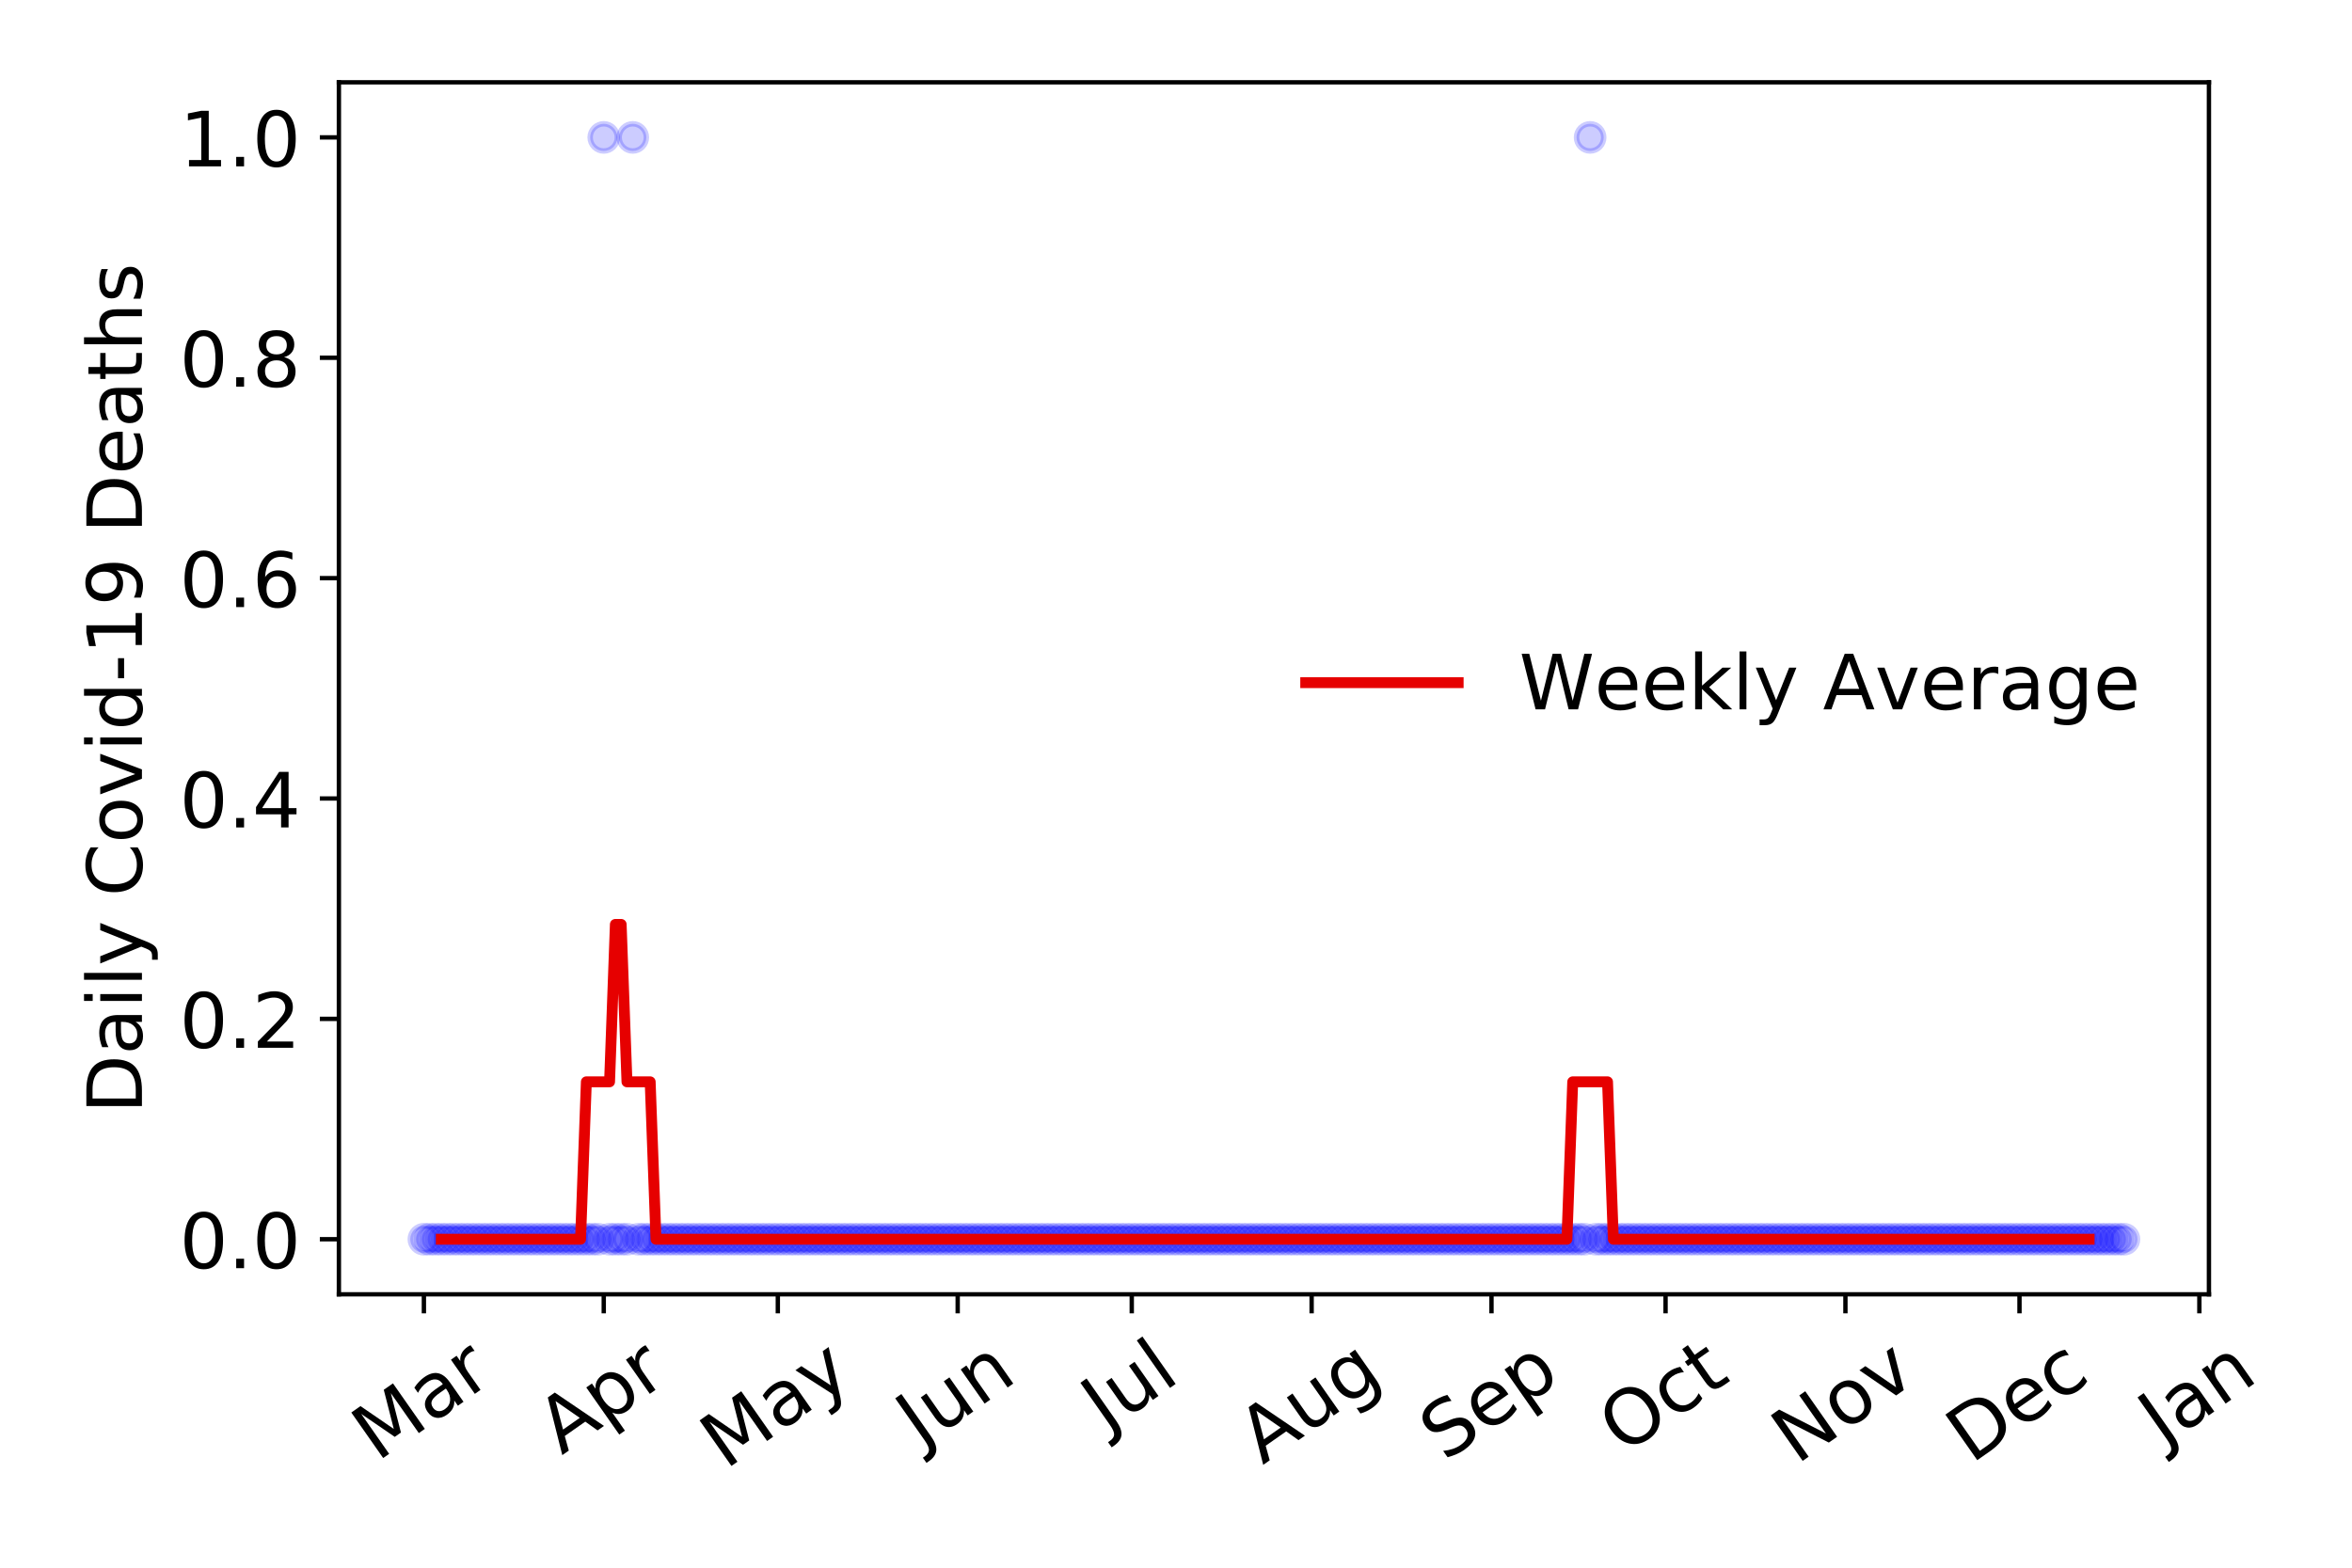 <?xml version="1.0" encoding="utf-8" standalone="no"?>
<!DOCTYPE svg PUBLIC "-//W3C//DTD SVG 1.1//EN"
  "http://www.w3.org/Graphics/SVG/1.1/DTD/svg11.dtd">
<!-- Created with matplotlib (https://matplotlib.org/) -->
<svg height="288pt" version="1.1" viewBox="0 0 432 288" width="432pt" xmlns="http://www.w3.org/2000/svg" xmlns:xlink="http://www.w3.org/1999/xlink">
 <defs>
  <style type="text/css">
*{stroke-linecap:butt;stroke-linejoin:round;}
  </style>
 </defs>
 <g id="figure_1">
  <g id="patch_1">
   <path d="M 0 288 
L 432 288 
L 432 0 
L 0 0 
z
" style="fill:#ffffff;"/>
  </g>
  <g id="axes_1">
   <g id="patch_2">
    <path d="M 62.245 237.778 
L 405.722 237.778 
L 405.722 15.12 
L 62.245 15.12 
z
" style="fill:#ffffff;"/>
   </g>
   <g id="matplotlib.axis_1">
    <g id="xtick_1">
     <g id="line2d_1">
      <defs>
       <path d="M 0 0 
L 0 3.5 
" id="m49810cbcba" style="stroke:#000000;stroke-width:0.8;"/>
      </defs>
      <g>
       <use style="stroke:#000000;stroke-width:0.8;" x="77.858" xlink:href="#m49810cbcba" y="237.778"/>
      </g>
     </g>
     <g id="text_1">
      <!-- Mar -->
      <defs>
       <path d="M 9.812 72.906 
L 24.516 72.906 
L 43.109 23.297 
L 61.812 72.906 
L 76.516 72.906 
L 76.516 0 
L 66.891 0 
L 66.891 64.016 
L 48.094 14.016 
L 38.188 14.016 
L 19.391 64.016 
L 19.391 0 
L 9.812 0 
z
" id="DejaVuSans-77"/>
       <path d="M 34.281 27.484 
Q 23.391 27.484 19.188 25 
Q 14.984 22.516 14.984 16.5 
Q 14.984 11.719 18.141 8.906 
Q 21.297 6.109 26.703 6.109 
Q 34.188 6.109 38.703 11.406 
Q 43.219 16.703 43.219 25.484 
L 43.219 27.484 
z
M 52.203 31.203 
L 52.203 0 
L 43.219 0 
L 43.219 8.297 
Q 40.141 3.328 35.547 0.953 
Q 30.953 -1.422 24.312 -1.422 
Q 15.922 -1.422 10.953 3.297 
Q 6 8.016 6 15.922 
Q 6 25.141 12.172 29.828 
Q 18.359 34.516 30.609 34.516 
L 43.219 34.516 
L 43.219 35.406 
Q 43.219 41.609 39.141 45 
Q 35.062 48.391 27.688 48.391 
Q 23 48.391 18.547 47.266 
Q 14.109 46.141 10.016 43.891 
L 10.016 52.203 
Q 14.938 54.109 19.578 55.047 
Q 24.219 56 28.609 56 
Q 40.484 56 46.344 49.844 
Q 52.203 43.703 52.203 31.203 
z
" id="DejaVuSans-97"/>
       <path d="M 41.109 46.297 
Q 39.594 47.172 37.812 47.578 
Q 36.031 48 33.891 48 
Q 26.266 48 22.188 43.047 
Q 18.109 38.094 18.109 28.812 
L 18.109 0 
L 9.078 0 
L 9.078 54.688 
L 18.109 54.688 
L 18.109 46.188 
Q 20.953 51.172 25.484 53.578 
Q 30.031 56 36.531 56 
Q 37.453 56 38.578 55.875 
Q 39.703 55.766 41.062 55.516 
z
" id="DejaVuSans-114"/>
      </defs>
      <g transform="translate(69.255 268.643)rotate(-35)scale(0.14 -0.14)">
       <use xlink:href="#DejaVuSans-77"/>
       <use x="86.279" xlink:href="#DejaVuSans-97"/>
       <use x="147.559" xlink:href="#DejaVuSans-114"/>
      </g>
     </g>
    </g>
    <g id="xtick_2">
     <g id="line2d_2">
      <g>
       <use style="stroke:#000000;stroke-width:0.8;" x="110.894" xlink:href="#m49810cbcba" y="237.778"/>
      </g>
     </g>
     <g id="text_2">
      <!-- Apr -->
      <defs>
       <path d="M 34.188 63.188 
L 20.797 26.906 
L 47.609 26.906 
z
M 28.609 72.906 
L 39.797 72.906 
L 67.578 0 
L 57.328 0 
L 50.688 18.703 
L 17.828 18.703 
L 11.188 0 
L 0.781 0 
z
" id="DejaVuSans-65"/>
       <path d="M 18.109 8.203 
L 18.109 -20.797 
L 9.078 -20.797 
L 9.078 54.688 
L 18.109 54.688 
L 18.109 46.391 
Q 20.953 51.266 25.266 53.625 
Q 29.594 56 35.594 56 
Q 45.562 56 51.781 48.094 
Q 58.016 40.188 58.016 27.297 
Q 58.016 14.406 51.781 6.484 
Q 45.562 -1.422 35.594 -1.422 
Q 29.594 -1.422 25.266 0.953 
Q 20.953 3.328 18.109 8.203 
z
M 48.688 27.297 
Q 48.688 37.203 44.609 42.844 
Q 40.531 48.484 33.406 48.484 
Q 26.266 48.484 22.188 42.844 
Q 18.109 37.203 18.109 27.297 
Q 18.109 17.391 22.188 11.75 
Q 26.266 6.109 33.406 6.109 
Q 40.531 6.109 44.609 11.75 
Q 48.688 17.391 48.688 27.297 
z
" id="DejaVuSans-112"/>
      </defs>
      <g transform="translate(103.19 267.384)rotate(-35)scale(0.14 -0.14)">
       <use xlink:href="#DejaVuSans-65"/>
       <use x="68.408" xlink:href="#DejaVuSans-112"/>
       <use x="131.885" xlink:href="#DejaVuSans-114"/>
      </g>
     </g>
    </g>
    <g id="xtick_3">
     <g id="line2d_3">
      <g>
       <use style="stroke:#000000;stroke-width:0.8;" x="142.866" xlink:href="#m49810cbcba" y="237.778"/>
      </g>
     </g>
     <g id="text_3">
      <!-- May -->
      <defs>
       <path d="M 32.172 -5.078 
Q 28.375 -14.844 24.75 -17.812 
Q 21.141 -20.797 15.094 -20.797 
L 7.906 -20.797 
L 7.906 -13.281 
L 13.188 -13.281 
Q 16.891 -13.281 18.938 -11.516 
Q 21 -9.766 23.484 -3.219 
L 25.094 0.875 
L 2.984 54.688 
L 12.5 54.688 
L 29.594 11.922 
L 46.688 54.688 
L 56.203 54.688 
z
" id="DejaVuSans-121"/>
      </defs>
      <g transform="translate(133.226 270.094)rotate(-35)scale(0.14 -0.14)">
       <use xlink:href="#DejaVuSans-77"/>
       <use x="86.279" xlink:href="#DejaVuSans-97"/>
       <use x="147.559" xlink:href="#DejaVuSans-121"/>
      </g>
     </g>
    </g>
    <g id="xtick_4">
     <g id="line2d_4">
      <g>
       <use style="stroke:#000000;stroke-width:0.8;" x="175.902" xlink:href="#m49810cbcba" y="237.778"/>
      </g>
     </g>
     <g id="text_4">
      <!-- Jun -->
      <defs>
       <path d="M 9.812 72.906 
L 19.672 72.906 
L 19.672 5.078 
Q 19.672 -8.109 14.672 -14.062 
Q 9.672 -20.016 -1.422 -20.016 
L -5.172 -20.016 
L -5.172 -11.719 
L -2.094 -11.719 
Q 4.438 -11.719 7.125 -8.047 
Q 9.812 -4.391 9.812 5.078 
z
" id="DejaVuSans-74"/>
       <path d="M 8.5 21.578 
L 8.5 54.688 
L 17.484 54.688 
L 17.484 21.922 
Q 17.484 14.156 20.5 10.266 
Q 23.531 6.391 29.594 6.391 
Q 36.859 6.391 41.078 11.031 
Q 45.312 15.672 45.312 23.688 
L 45.312 54.688 
L 54.297 54.688 
L 54.297 0 
L 45.312 0 
L 45.312 8.406 
Q 42.047 3.422 37.719 1 
Q 33.406 -1.422 27.688 -1.422 
Q 18.266 -1.422 13.375 4.438 
Q 8.5 10.297 8.5 21.578 
z
M 31.109 56 
z
" id="DejaVuSans-117"/>
       <path d="M 54.891 33.016 
L 54.891 0 
L 45.906 0 
L 45.906 32.719 
Q 45.906 40.484 42.875 44.328 
Q 39.844 48.188 33.797 48.188 
Q 26.516 48.188 22.312 43.547 
Q 18.109 38.922 18.109 30.906 
L 18.109 0 
L 9.078 0 
L 9.078 54.688 
L 18.109 54.688 
L 18.109 46.188 
Q 21.344 51.125 25.703 53.562 
Q 30.078 56 35.797 56 
Q 45.219 56 50.047 50.172 
Q 54.891 44.344 54.891 33.016 
z
" id="DejaVuSans-110"/>
      </defs>
      <g transform="translate(169.159 266.039)rotate(-35)scale(0.14 -0.14)">
       <use xlink:href="#DejaVuSans-74"/>
       <use x="29.492" xlink:href="#DejaVuSans-117"/>
       <use x="92.871" xlink:href="#DejaVuSans-110"/>
      </g>
     </g>
    </g>
    <g id="xtick_5">
     <g id="line2d_5">
      <g>
       <use style="stroke:#000000;stroke-width:0.8;" x="207.874" xlink:href="#m49810cbcba" y="237.778"/>
      </g>
     </g>
     <g id="text_5">
      <!-- Jul -->
      <defs>
       <path d="M 9.422 75.984 
L 18.406 75.984 
L 18.406 0 
L 9.422 0 
z
" id="DejaVuSans-108"/>
      </defs>
      <g transform="translate(203.171 263.181)rotate(-35)scale(0.14 -0.14)">
       <use xlink:href="#DejaVuSans-74"/>
       <use x="29.492" xlink:href="#DejaVuSans-117"/>
       <use x="92.871" xlink:href="#DejaVuSans-108"/>
      </g>
     </g>
    </g>
    <g id="xtick_6">
     <g id="line2d_6">
      <g>
       <use style="stroke:#000000;stroke-width:0.8;" x="240.911" xlink:href="#m49810cbcba" y="237.778"/>
      </g>
     </g>
     <g id="text_6">
      <!-- Aug -->
      <defs>
       <path d="M 45.406 27.984 
Q 45.406 37.75 41.375 43.109 
Q 37.359 48.484 30.078 48.484 
Q 22.859 48.484 18.828 43.109 
Q 14.797 37.75 14.797 27.984 
Q 14.797 18.266 18.828 12.891 
Q 22.859 7.516 30.078 7.516 
Q 37.359 7.516 41.375 12.891 
Q 45.406 18.266 45.406 27.984 
z
M 54.391 6.781 
Q 54.391 -7.172 48.188 -13.984 
Q 42 -20.797 29.203 -20.797 
Q 24.469 -20.797 20.266 -20.094 
Q 16.062 -19.391 12.109 -17.922 
L 12.109 -9.188 
Q 16.062 -11.328 19.922 -12.344 
Q 23.781 -13.375 27.781 -13.375 
Q 36.625 -13.375 41.016 -8.766 
Q 45.406 -4.156 45.406 5.172 
L 45.406 9.625 
Q 42.625 4.781 38.281 2.391 
Q 33.938 0 27.875 0 
Q 17.828 0 11.672 7.656 
Q 5.516 15.328 5.516 27.984 
Q 5.516 40.672 11.672 48.328 
Q 17.828 56 27.875 56 
Q 33.938 56 38.281 53.609 
Q 42.625 51.219 45.406 46.391 
L 45.406 54.688 
L 54.391 54.688 
z
" id="DejaVuSans-103"/>
      </defs>
      <g transform="translate(231.93 269.172)rotate(-35)scale(0.14 -0.14)">
       <use xlink:href="#DejaVuSans-65"/>
       <use x="68.408" xlink:href="#DejaVuSans-117"/>
       <use x="131.787" xlink:href="#DejaVuSans-103"/>
      </g>
     </g>
    </g>
    <g id="xtick_7">
     <g id="line2d_7">
      <g>
       <use style="stroke:#000000;stroke-width:0.8;" x="273.947" xlink:href="#m49810cbcba" y="237.778"/>
      </g>
     </g>
     <g id="text_7">
      <!-- Sep -->
      <defs>
       <path d="M 53.516 70.516 
L 53.516 60.891 
Q 47.906 63.578 42.922 64.891 
Q 37.938 66.219 33.297 66.219 
Q 25.25 66.219 20.875 63.094 
Q 16.5 59.969 16.5 54.203 
Q 16.5 49.359 19.406 46.891 
Q 22.312 44.438 30.422 42.922 
L 36.375 41.703 
Q 47.406 39.594 52.656 34.297 
Q 57.906 29 57.906 20.125 
Q 57.906 9.516 50.797 4.047 
Q 43.703 -1.422 29.984 -1.422 
Q 24.812 -1.422 18.969 -0.25 
Q 13.141 0.922 6.891 3.219 
L 6.891 13.375 
Q 12.891 10.016 18.656 8.297 
Q 24.422 6.594 29.984 6.594 
Q 38.422 6.594 43.016 9.906 
Q 47.609 13.234 47.609 19.391 
Q 47.609 24.75 44.312 27.781 
Q 41.016 30.812 33.5 32.328 
L 27.484 33.5 
Q 16.453 35.688 11.516 40.375 
Q 6.594 45.062 6.594 53.422 
Q 6.594 63.094 13.406 68.656 
Q 20.219 74.219 32.172 74.219 
Q 37.312 74.219 42.625 73.281 
Q 47.953 72.359 53.516 70.516 
z
" id="DejaVuSans-83"/>
       <path d="M 56.203 29.594 
L 56.203 25.203 
L 14.891 25.203 
Q 15.484 15.922 20.484 11.062 
Q 25.484 6.203 34.422 6.203 
Q 39.594 6.203 44.453 7.469 
Q 49.312 8.734 54.109 11.281 
L 54.109 2.781 
Q 49.266 0.734 44.188 -0.344 
Q 39.109 -1.422 33.891 -1.422 
Q 20.797 -1.422 13.156 6.188 
Q 5.516 13.812 5.516 26.812 
Q 5.516 40.234 12.766 48.109 
Q 20.016 56 32.328 56 
Q 43.359 56 49.781 48.891 
Q 56.203 41.797 56.203 29.594 
z
M 47.219 32.234 
Q 47.125 39.594 43.094 43.984 
Q 39.062 48.391 32.422 48.391 
Q 24.906 48.391 20.391 44.141 
Q 15.875 39.891 15.188 32.172 
z
" id="DejaVuSans-101"/>
      </defs>
      <g transform="translate(265.354 268.629)rotate(-35)scale(0.14 -0.14)">
       <use xlink:href="#DejaVuSans-83"/>
       <use x="63.477" xlink:href="#DejaVuSans-101"/>
       <use x="125" xlink:href="#DejaVuSans-112"/>
      </g>
     </g>
    </g>
    <g id="xtick_8">
     <g id="line2d_8">
      <g>
       <use style="stroke:#000000;stroke-width:0.8;" x="305.919" xlink:href="#m49810cbcba" y="237.778"/>
      </g>
     </g>
     <g id="text_8">
      <!-- Oct -->
      <defs>
       <path d="M 39.406 66.219 
Q 28.656 66.219 22.328 58.203 
Q 16.016 50.203 16.016 36.375 
Q 16.016 22.609 22.328 14.594 
Q 28.656 6.594 39.406 6.594 
Q 50.141 6.594 56.422 14.594 
Q 62.703 22.609 62.703 36.375 
Q 62.703 50.203 56.422 58.203 
Q 50.141 66.219 39.406 66.219 
z
M 39.406 74.219 
Q 54.734 74.219 63.906 63.938 
Q 73.094 53.656 73.094 36.375 
Q 73.094 19.141 63.906 8.859 
Q 54.734 -1.422 39.406 -1.422 
Q 24.031 -1.422 14.812 8.828 
Q 5.609 19.094 5.609 36.375 
Q 5.609 53.656 14.812 63.938 
Q 24.031 74.219 39.406 74.219 
z
" id="DejaVuSans-79"/>
       <path d="M 48.781 52.594 
L 48.781 44.188 
Q 44.969 46.297 41.141 47.344 
Q 37.312 48.391 33.406 48.391 
Q 24.656 48.391 19.812 42.844 
Q 14.984 37.312 14.984 27.297 
Q 14.984 17.281 19.812 11.734 
Q 24.656 6.203 33.406 6.203 
Q 37.312 6.203 41.141 7.25 
Q 44.969 8.297 48.781 10.406 
L 48.781 2.094 
Q 45.016 0.344 40.984 -0.531 
Q 36.969 -1.422 32.422 -1.422 
Q 20.062 -1.422 12.781 6.344 
Q 5.516 14.109 5.516 27.297 
Q 5.516 40.672 12.859 48.328 
Q 20.219 56 33.016 56 
Q 37.156 56 41.109 55.141 
Q 45.062 54.297 48.781 52.594 
z
" id="DejaVuSans-99"/>
       <path d="M 18.312 70.219 
L 18.312 54.688 
L 36.812 54.688 
L 36.812 47.703 
L 18.312 47.703 
L 18.312 18.016 
Q 18.312 11.328 20.141 9.422 
Q 21.969 7.516 27.594 7.516 
L 36.812 7.516 
L 36.812 0 
L 27.594 0 
Q 17.188 0 13.234 3.875 
Q 9.281 7.766 9.281 18.016 
L 9.281 47.703 
L 2.688 47.703 
L 2.688 54.688 
L 9.281 54.688 
L 9.281 70.219 
z
" id="DejaVuSans-116"/>
      </defs>
      <g transform="translate(298.22 267.377)rotate(-35)scale(0.14 -0.14)">
       <use xlink:href="#DejaVuSans-79"/>
       <use x="78.711" xlink:href="#DejaVuSans-99"/>
       <use x="133.691" xlink:href="#DejaVuSans-116"/>
      </g>
     </g>
    </g>
    <g id="xtick_9">
     <g id="line2d_9">
      <g>
       <use style="stroke:#000000;stroke-width:0.8;" x="338.955" xlink:href="#m49810cbcba" y="237.778"/>
      </g>
     </g>
     <g id="text_9">
      <!-- Nov -->
      <defs>
       <path d="M 9.812 72.906 
L 23.094 72.906 
L 55.422 11.922 
L 55.422 72.906 
L 64.984 72.906 
L 64.984 0 
L 51.703 0 
L 19.391 60.984 
L 19.391 0 
L 9.812 0 
z
" id="DejaVuSans-78"/>
       <path d="M 30.609 48.391 
Q 23.391 48.391 19.188 42.75 
Q 14.984 37.109 14.984 27.297 
Q 14.984 17.484 19.156 11.844 
Q 23.344 6.203 30.609 6.203 
Q 37.797 6.203 41.984 11.859 
Q 46.188 17.531 46.188 27.297 
Q 46.188 37.016 41.984 42.703 
Q 37.797 48.391 30.609 48.391 
z
M 30.609 56 
Q 42.328 56 49.016 48.375 
Q 55.719 40.766 55.719 27.297 
Q 55.719 13.875 49.016 6.219 
Q 42.328 -1.422 30.609 -1.422 
Q 18.844 -1.422 12.172 6.219 
Q 5.516 13.875 5.516 27.297 
Q 5.516 40.766 12.172 48.375 
Q 18.844 56 30.609 56 
z
" id="DejaVuSans-111"/>
       <path d="M 2.984 54.688 
L 12.5 54.688 
L 29.594 8.797 
L 46.688 54.688 
L 56.203 54.688 
L 35.688 0 
L 23.484 0 
z
" id="DejaVuSans-118"/>
      </defs>
      <g transform="translate(329.979 269.166)rotate(-35)scale(0.14 -0.14)">
       <use xlink:href="#DejaVuSans-78"/>
       <use x="74.805" xlink:href="#DejaVuSans-111"/>
       <use x="135.986" xlink:href="#DejaVuSans-118"/>
      </g>
     </g>
    </g>
    <g id="xtick_10">
     <g id="line2d_10">
      <g>
       <use style="stroke:#000000;stroke-width:0.8;" x="370.927" xlink:href="#m49810cbcba" y="237.778"/>
      </g>
     </g>
     <g id="text_10">
      <!-- Dec -->
      <defs>
       <path d="M 19.672 64.797 
L 19.672 8.109 
L 31.594 8.109 
Q 46.688 8.109 53.688 14.938 
Q 60.688 21.781 60.688 36.531 
Q 60.688 51.172 53.688 57.984 
Q 46.688 64.797 31.594 64.797 
z
M 9.812 72.906 
L 30.078 72.906 
Q 51.266 72.906 61.172 64.094 
Q 71.094 55.281 71.094 36.531 
Q 71.094 17.672 61.125 8.828 
Q 51.172 0 30.078 0 
L 9.812 0 
z
" id="DejaVuSans-68"/>
      </defs>
      <g transform="translate(362.046 269.032)rotate(-35)scale(0.14 -0.14)">
       <use xlink:href="#DejaVuSans-68"/>
       <use x="77.002" xlink:href="#DejaVuSans-101"/>
       <use x="138.525" xlink:href="#DejaVuSans-99"/>
      </g>
     </g>
    </g>
    <g id="xtick_11">
     <g id="line2d_11">
      <g>
       <use style="stroke:#000000;stroke-width:0.8;" x="403.963" xlink:href="#m49810cbcba" y="237.778"/>
      </g>
     </g>
     <g id="text_11">
      <!-- Jan -->
      <g transform="translate(397.34 265.871)rotate(-35)scale(0.14 -0.14)">
       <use xlink:href="#DejaVuSans-74"/>
       <use x="29.492" xlink:href="#DejaVuSans-97"/>
       <use x="90.771" xlink:href="#DejaVuSans-110"/>
      </g>
     </g>
    </g>
   </g>
   <g id="matplotlib.axis_2">
    <g id="ytick_1">
     <g id="line2d_12">
      <defs>
       <path d="M 0 0 
L -3.5 0 
" id="mce936b9cb4" style="stroke:#000000;stroke-width:0.8;"/>
      </defs>
      <g>
       <use style="stroke:#000000;stroke-width:0.8;" x="62.245" xlink:href="#mce936b9cb4" y="227.657"/>
      </g>
     </g>
     <g id="text_12">
      <!-- 0.0 -->
      <defs>
       <path d="M 31.781 66.406 
Q 24.172 66.406 20.328 58.906 
Q 16.5 51.422 16.5 36.375 
Q 16.5 21.391 20.328 13.891 
Q 24.172 6.391 31.781 6.391 
Q 39.453 6.391 43.281 13.891 
Q 47.125 21.391 47.125 36.375 
Q 47.125 51.422 43.281 58.906 
Q 39.453 66.406 31.781 66.406 
z
M 31.781 74.219 
Q 44.047 74.219 50.516 64.516 
Q 56.984 54.828 56.984 36.375 
Q 56.984 17.969 50.516 8.266 
Q 44.047 -1.422 31.781 -1.422 
Q 19.531 -1.422 13.062 8.266 
Q 6.594 17.969 6.594 36.375 
Q 6.594 54.828 13.062 64.516 
Q 19.531 74.219 31.781 74.219 
z
" id="DejaVuSans-48"/>
       <path d="M 10.688 12.406 
L 21 12.406 
L 21 0 
L 10.688 0 
z
" id="DejaVuSans-46"/>
      </defs>
      <g transform="translate(32.981 232.976)scale(0.14 -0.14)">
       <use xlink:href="#DejaVuSans-48"/>
       <use x="63.623" xlink:href="#DejaVuSans-46"/>
       <use x="95.41" xlink:href="#DejaVuSans-48"/>
      </g>
     </g>
    </g>
    <g id="ytick_2">
     <g id="line2d_13">
      <g>
       <use style="stroke:#000000;stroke-width:0.8;" x="62.245" xlink:href="#mce936b9cb4" y="187.174"/>
      </g>
     </g>
     <g id="text_13">
      <!-- 0.2 -->
      <defs>
       <path d="M 19.188 8.297 
L 53.609 8.297 
L 53.609 0 
L 7.328 0 
L 7.328 8.297 
Q 12.938 14.109 22.625 23.891 
Q 32.328 33.688 34.812 36.531 
Q 39.547 41.844 41.422 45.531 
Q 43.312 49.219 43.312 52.781 
Q 43.312 58.594 39.234 62.25 
Q 35.156 65.922 28.609 65.922 
Q 23.969 65.922 18.812 64.312 
Q 13.672 62.703 7.812 59.422 
L 7.812 69.391 
Q 13.766 71.781 18.938 73 
Q 24.125 74.219 28.422 74.219 
Q 39.75 74.219 46.484 68.547 
Q 53.219 62.891 53.219 53.422 
Q 53.219 48.922 51.531 44.891 
Q 49.859 40.875 45.406 35.406 
Q 44.188 33.984 37.641 27.219 
Q 31.109 20.453 19.188 8.297 
z
" id="DejaVuSans-50"/>
      </defs>
      <g transform="translate(32.981 192.493)scale(0.14 -0.14)">
       <use xlink:href="#DejaVuSans-48"/>
       <use x="63.623" xlink:href="#DejaVuSans-46"/>
       <use x="95.41" xlink:href="#DejaVuSans-50"/>
      </g>
     </g>
    </g>
    <g id="ytick_3">
     <g id="line2d_14">
      <g>
       <use style="stroke:#000000;stroke-width:0.8;" x="62.245" xlink:href="#mce936b9cb4" y="146.691"/>
      </g>
     </g>
     <g id="text_14">
      <!-- 0.4 -->
      <defs>
       <path d="M 37.797 64.312 
L 12.891 25.391 
L 37.797 25.391 
z
M 35.203 72.906 
L 47.609 72.906 
L 47.609 25.391 
L 58.016 25.391 
L 58.016 17.188 
L 47.609 17.188 
L 47.609 0 
L 37.797 0 
L 37.797 17.188 
L 4.891 17.188 
L 4.891 26.703 
z
" id="DejaVuSans-52"/>
      </defs>
      <g transform="translate(32.981 152.01)scale(0.14 -0.14)">
       <use xlink:href="#DejaVuSans-48"/>
       <use x="63.623" xlink:href="#DejaVuSans-46"/>
       <use x="95.41" xlink:href="#DejaVuSans-52"/>
      </g>
     </g>
    </g>
    <g id="ytick_4">
     <g id="line2d_15">
      <g>
       <use style="stroke:#000000;stroke-width:0.8;" x="62.245" xlink:href="#mce936b9cb4" y="106.207"/>
      </g>
     </g>
     <g id="text_15">
      <!-- 0.6 -->
      <defs>
       <path d="M 33.016 40.375 
Q 26.375 40.375 22.484 35.828 
Q 18.609 31.297 18.609 23.391 
Q 18.609 15.531 22.484 10.953 
Q 26.375 6.391 33.016 6.391 
Q 39.656 6.391 43.531 10.953 
Q 47.406 15.531 47.406 23.391 
Q 47.406 31.297 43.531 35.828 
Q 39.656 40.375 33.016 40.375 
z
M 52.594 71.297 
L 52.594 62.312 
Q 48.875 64.062 45.094 64.984 
Q 41.312 65.922 37.594 65.922 
Q 27.828 65.922 22.672 59.328 
Q 17.531 52.734 16.797 39.406 
Q 19.672 43.656 24.016 45.922 
Q 28.375 48.188 33.594 48.188 
Q 44.578 48.188 50.953 41.516 
Q 57.328 34.859 57.328 23.391 
Q 57.328 12.156 50.688 5.359 
Q 44.047 -1.422 33.016 -1.422 
Q 20.359 -1.422 13.672 8.266 
Q 6.984 17.969 6.984 36.375 
Q 6.984 53.656 15.188 63.938 
Q 23.391 74.219 37.203 74.219 
Q 40.922 74.219 44.703 73.484 
Q 48.484 72.75 52.594 71.297 
z
" id="DejaVuSans-54"/>
      </defs>
      <g transform="translate(32.981 111.526)scale(0.14 -0.14)">
       <use xlink:href="#DejaVuSans-48"/>
       <use x="63.623" xlink:href="#DejaVuSans-46"/>
       <use x="95.41" xlink:href="#DejaVuSans-54"/>
      </g>
     </g>
    </g>
    <g id="ytick_5">
     <g id="line2d_16">
      <g>
       <use style="stroke:#000000;stroke-width:0.8;" x="62.245" xlink:href="#mce936b9cb4" y="65.724"/>
      </g>
     </g>
     <g id="text_16">
      <!-- 0.8 -->
      <defs>
       <path d="M 31.781 34.625 
Q 24.75 34.625 20.719 30.859 
Q 16.703 27.094 16.703 20.516 
Q 16.703 13.922 20.719 10.156 
Q 24.75 6.391 31.781 6.391 
Q 38.812 6.391 42.859 10.172 
Q 46.922 13.969 46.922 20.516 
Q 46.922 27.094 42.891 30.859 
Q 38.875 34.625 31.781 34.625 
z
M 21.922 38.812 
Q 15.578 40.375 12.031 44.719 
Q 8.5 49.078 8.5 55.328 
Q 8.5 64.062 14.719 69.141 
Q 20.953 74.219 31.781 74.219 
Q 42.672 74.219 48.875 69.141 
Q 55.078 64.062 55.078 55.328 
Q 55.078 49.078 51.531 44.719 
Q 48 40.375 41.703 38.812 
Q 48.828 37.156 52.797 32.312 
Q 56.781 27.484 56.781 20.516 
Q 56.781 9.906 50.312 4.234 
Q 43.844 -1.422 31.781 -1.422 
Q 19.734 -1.422 13.25 4.234 
Q 6.781 9.906 6.781 20.516 
Q 6.781 27.484 10.781 32.312 
Q 14.797 37.156 21.922 38.812 
z
M 18.312 54.391 
Q 18.312 48.734 21.844 45.562 
Q 25.391 42.391 31.781 42.391 
Q 38.141 42.391 41.719 45.562 
Q 45.312 48.734 45.312 54.391 
Q 45.312 60.062 41.719 63.234 
Q 38.141 66.406 31.781 66.406 
Q 25.391 66.406 21.844 63.234 
Q 18.312 60.062 18.312 54.391 
z
" id="DejaVuSans-56"/>
      </defs>
      <g transform="translate(32.981 71.043)scale(0.14 -0.14)">
       <use xlink:href="#DejaVuSans-48"/>
       <use x="63.623" xlink:href="#DejaVuSans-46"/>
       <use x="95.41" xlink:href="#DejaVuSans-56"/>
      </g>
     </g>
    </g>
    <g id="ytick_6">
     <g id="line2d_17">
      <g>
       <use style="stroke:#000000;stroke-width:0.8;" x="62.245" xlink:href="#mce936b9cb4" y="25.241"/>
      </g>
     </g>
     <g id="text_17">
      <!-- 1.0 -->
      <defs>
       <path d="M 12.406 8.297 
L 28.516 8.297 
L 28.516 63.922 
L 10.984 60.406 
L 10.984 69.391 
L 28.422 72.906 
L 38.281 72.906 
L 38.281 8.297 
L 54.391 8.297 
L 54.391 0 
L 12.406 0 
z
" id="DejaVuSans-49"/>
      </defs>
      <g transform="translate(32.981 30.56)scale(0.14 -0.14)">
       <use xlink:href="#DejaVuSans-49"/>
       <use x="63.623" xlink:href="#DejaVuSans-46"/>
       <use x="95.41" xlink:href="#DejaVuSans-48"/>
      </g>
     </g>
    </g>
    <g id="text_18">
     <!-- Daily Covid-19 Deaths -->
     <defs>
      <path d="M 9.422 54.688 
L 18.406 54.688 
L 18.406 0 
L 9.422 0 
z
M 9.422 75.984 
L 18.406 75.984 
L 18.406 64.594 
L 9.422 64.594 
z
" id="DejaVuSans-105"/>
      <path id="DejaVuSans-32"/>
      <path d="M 64.406 67.281 
L 64.406 56.891 
Q 59.422 61.531 53.781 63.812 
Q 48.141 66.109 41.797 66.109 
Q 29.297 66.109 22.656 58.469 
Q 16.016 50.828 16.016 36.375 
Q 16.016 21.969 22.656 14.328 
Q 29.297 6.688 41.797 6.688 
Q 48.141 6.688 53.781 8.984 
Q 59.422 11.281 64.406 15.922 
L 64.406 5.609 
Q 59.234 2.094 53.438 0.328 
Q 47.656 -1.422 41.219 -1.422 
Q 24.656 -1.422 15.125 8.703 
Q 5.609 18.844 5.609 36.375 
Q 5.609 53.953 15.125 64.078 
Q 24.656 74.219 41.219 74.219 
Q 47.75 74.219 53.531 72.484 
Q 59.328 70.75 64.406 67.281 
z
" id="DejaVuSans-67"/>
      <path d="M 45.406 46.391 
L 45.406 75.984 
L 54.391 75.984 
L 54.391 0 
L 45.406 0 
L 45.406 8.203 
Q 42.578 3.328 38.25 0.953 
Q 33.938 -1.422 27.875 -1.422 
Q 17.969 -1.422 11.734 6.484 
Q 5.516 14.406 5.516 27.297 
Q 5.516 40.188 11.734 48.094 
Q 17.969 56 27.875 56 
Q 33.938 56 38.25 53.625 
Q 42.578 51.266 45.406 46.391 
z
M 14.797 27.297 
Q 14.797 17.391 18.875 11.75 
Q 22.953 6.109 30.078 6.109 
Q 37.203 6.109 41.297 11.75 
Q 45.406 17.391 45.406 27.297 
Q 45.406 37.203 41.297 42.844 
Q 37.203 48.484 30.078 48.484 
Q 22.953 48.484 18.875 42.844 
Q 14.797 37.203 14.797 27.297 
z
" id="DejaVuSans-100"/>
      <path d="M 4.891 31.391 
L 31.203 31.391 
L 31.203 23.391 
L 4.891 23.391 
z
" id="DejaVuSans-45"/>
      <path d="M 10.984 1.516 
L 10.984 10.5 
Q 14.703 8.734 18.5 7.812 
Q 22.312 6.891 25.984 6.891 
Q 35.75 6.891 40.891 13.453 
Q 46.047 20.016 46.781 33.406 
Q 43.953 29.203 39.594 26.953 
Q 35.25 24.703 29.984 24.703 
Q 19.047 24.703 12.672 31.312 
Q 6.297 37.938 6.297 49.422 
Q 6.297 60.641 12.938 67.422 
Q 19.578 74.219 30.609 74.219 
Q 43.266 74.219 49.922 64.516 
Q 56.594 54.828 56.594 36.375 
Q 56.594 19.141 48.406 8.859 
Q 40.234 -1.422 26.422 -1.422 
Q 22.703 -1.422 18.891 -0.688 
Q 15.094 0.047 10.984 1.516 
z
M 30.609 32.422 
Q 37.25 32.422 41.125 36.953 
Q 45.016 41.5 45.016 49.422 
Q 45.016 57.281 41.125 61.844 
Q 37.25 66.406 30.609 66.406 
Q 23.969 66.406 20.094 61.844 
Q 16.219 57.281 16.219 49.422 
Q 16.219 41.5 20.094 36.953 
Q 23.969 32.422 30.609 32.422 
z
" id="DejaVuSans-57"/>
      <path d="M 54.891 33.016 
L 54.891 0 
L 45.906 0 
L 45.906 32.719 
Q 45.906 40.484 42.875 44.328 
Q 39.844 48.188 33.797 48.188 
Q 26.516 48.188 22.312 43.547 
Q 18.109 38.922 18.109 30.906 
L 18.109 0 
L 9.078 0 
L 9.078 75.984 
L 18.109 75.984 
L 18.109 46.188 
Q 21.344 51.125 25.703 53.562 
Q 30.078 56 35.797 56 
Q 45.219 56 50.047 50.172 
Q 54.891 44.344 54.891 33.016 
z
" id="DejaVuSans-104"/>
      <path d="M 44.281 53.078 
L 44.281 44.578 
Q 40.484 46.531 36.375 47.5 
Q 32.281 48.484 27.875 48.484 
Q 21.188 48.484 17.844 46.438 
Q 14.5 44.391 14.5 40.281 
Q 14.5 37.156 16.891 35.375 
Q 19.281 33.594 26.516 31.984 
L 29.594 31.297 
Q 39.156 29.25 43.188 25.516 
Q 47.219 21.781 47.219 15.094 
Q 47.219 7.469 41.188 3.016 
Q 35.156 -1.422 24.609 -1.422 
Q 20.219 -1.422 15.453 -0.562 
Q 10.688 0.297 5.422 2 
L 5.422 11.281 
Q 10.406 8.688 15.234 7.391 
Q 20.062 6.109 24.812 6.109 
Q 31.156 6.109 34.562 8.281 
Q 37.984 10.453 37.984 14.406 
Q 37.984 18.062 35.516 20.016 
Q 33.062 21.969 24.703 23.781 
L 21.578 24.516 
Q 13.234 26.266 9.516 29.906 
Q 5.812 33.547 5.812 39.891 
Q 5.812 47.609 11.281 51.797 
Q 16.75 56 26.812 56 
Q 31.781 56 36.172 55.266 
Q 40.578 54.547 44.281 53.078 
z
" id="DejaVuSans-115"/>
     </defs>
     <g transform="translate(26.069 204.56)rotate(-90)scale(0.14 -0.14)">
      <use xlink:href="#DejaVuSans-68"/>
      <use x="77.002" xlink:href="#DejaVuSans-97"/>
      <use x="138.281" xlink:href="#DejaVuSans-105"/>
      <use x="166.064" xlink:href="#DejaVuSans-108"/>
      <use x="193.848" xlink:href="#DejaVuSans-121"/>
      <use x="253.027" xlink:href="#DejaVuSans-32"/>
      <use x="284.814" xlink:href="#DejaVuSans-67"/>
      <use x="354.639" xlink:href="#DejaVuSans-111"/>
      <use x="415.82" xlink:href="#DejaVuSans-118"/>
      <use x="475" xlink:href="#DejaVuSans-105"/>
      <use x="502.783" xlink:href="#DejaVuSans-100"/>
      <use x="566.26" xlink:href="#DejaVuSans-45"/>
      <use x="602.344" xlink:href="#DejaVuSans-49"/>
      <use x="665.967" xlink:href="#DejaVuSans-57"/>
      <use x="729.59" xlink:href="#DejaVuSans-32"/>
      <use x="761.377" xlink:href="#DejaVuSans-68"/>
      <use x="838.379" xlink:href="#DejaVuSans-101"/>
      <use x="899.902" xlink:href="#DejaVuSans-97"/>
      <use x="961.182" xlink:href="#DejaVuSans-116"/>
      <use x="1000.391" xlink:href="#DejaVuSans-104"/>
      <use x="1063.77" xlink:href="#DejaVuSans-115"/>
     </g>
    </g>
   </g>
   <g id="line2d_18">
    <defs>
     <path d="M 0 2.5 
C 0.663 2.5 1.299 2.237 1.768 1.768 
C 2.237 1.299 2.5 0.663 2.5 0 
C 2.5 -0.663 2.237 -1.299 1.768 -1.768 
C 1.299 -2.237 0.663 -2.5 0 -2.5 
C -0.663 -2.5 -1.299 -2.237 -1.768 -1.768 
C -2.237 -1.299 -2.5 -0.663 -2.5 0 
C -2.5 0.663 -2.237 1.299 -1.768 1.768 
C -1.299 2.237 -0.663 2.5 0 2.5 
z
" id="mf8b2275769" style="stroke:#0000ff;stroke-opacity:0.2;"/>
    </defs>
    <g clip-path="url(#p1dd4da3c97)">
     <use style="fill:#0000ff;fill-opacity:0.2;stroke:#0000ff;stroke-opacity:0.2;" x="77.858" xlink:href="#mf8b2275769" y="227.657"/>
     <use style="fill:#0000ff;fill-opacity:0.2;stroke:#0000ff;stroke-opacity:0.2;" x="78.923" xlink:href="#mf8b2275769" y="227.657"/>
     <use style="fill:#0000ff;fill-opacity:0.2;stroke:#0000ff;stroke-opacity:0.2;" x="79.989" xlink:href="#mf8b2275769" y="227.657"/>
     <use style="fill:#0000ff;fill-opacity:0.2;stroke:#0000ff;stroke-opacity:0.2;" x="81.055" xlink:href="#mf8b2275769" y="227.657"/>
     <use style="fill:#0000ff;fill-opacity:0.2;stroke:#0000ff;stroke-opacity:0.2;" x="82.12" xlink:href="#mf8b2275769" y="227.657"/>
     <use style="fill:#0000ff;fill-opacity:0.2;stroke:#0000ff;stroke-opacity:0.2;" x="83.186" xlink:href="#mf8b2275769" y="227.657"/>
     <use style="fill:#0000ff;fill-opacity:0.2;stroke:#0000ff;stroke-opacity:0.2;" x="84.252" xlink:href="#mf8b2275769" y="227.657"/>
     <use style="fill:#0000ff;fill-opacity:0.2;stroke:#0000ff;stroke-opacity:0.2;" x="85.318" xlink:href="#mf8b2275769" y="227.657"/>
     <use style="fill:#0000ff;fill-opacity:0.2;stroke:#0000ff;stroke-opacity:0.2;" x="86.383" xlink:href="#mf8b2275769" y="227.657"/>
     <use style="fill:#0000ff;fill-opacity:0.2;stroke:#0000ff;stroke-opacity:0.2;" x="87.449" xlink:href="#mf8b2275769" y="227.657"/>
     <use style="fill:#0000ff;fill-opacity:0.2;stroke:#0000ff;stroke-opacity:0.2;" x="88.515" xlink:href="#mf8b2275769" y="227.657"/>
     <use style="fill:#0000ff;fill-opacity:0.2;stroke:#0000ff;stroke-opacity:0.2;" x="89.58" xlink:href="#mf8b2275769" y="227.657"/>
     <use style="fill:#0000ff;fill-opacity:0.2;stroke:#0000ff;stroke-opacity:0.2;" x="90.646" xlink:href="#mf8b2275769" y="227.657"/>
     <use style="fill:#0000ff;fill-opacity:0.2;stroke:#0000ff;stroke-opacity:0.2;" x="91.712" xlink:href="#mf8b2275769" y="227.657"/>
     <use style="fill:#0000ff;fill-opacity:0.2;stroke:#0000ff;stroke-opacity:0.2;" x="92.777" xlink:href="#mf8b2275769" y="227.657"/>
     <use style="fill:#0000ff;fill-opacity:0.2;stroke:#0000ff;stroke-opacity:0.2;" x="93.843" xlink:href="#mf8b2275769" y="227.657"/>
     <use style="fill:#0000ff;fill-opacity:0.2;stroke:#0000ff;stroke-opacity:0.2;" x="94.909" xlink:href="#mf8b2275769" y="227.657"/>
     <use style="fill:#0000ff;fill-opacity:0.2;stroke:#0000ff;stroke-opacity:0.2;" x="95.975" xlink:href="#mf8b2275769" y="227.657"/>
     <use style="fill:#0000ff;fill-opacity:0.2;stroke:#0000ff;stroke-opacity:0.2;" x="97.04" xlink:href="#mf8b2275769" y="227.657"/>
     <use style="fill:#0000ff;fill-opacity:0.2;stroke:#0000ff;stroke-opacity:0.2;" x="98.106" xlink:href="#mf8b2275769" y="227.657"/>
     <use style="fill:#0000ff;fill-opacity:0.2;stroke:#0000ff;stroke-opacity:0.2;" x="99.172" xlink:href="#mf8b2275769" y="227.657"/>
     <use style="fill:#0000ff;fill-opacity:0.2;stroke:#0000ff;stroke-opacity:0.2;" x="100.237" xlink:href="#mf8b2275769" y="227.657"/>
     <use style="fill:#0000ff;fill-opacity:0.2;stroke:#0000ff;stroke-opacity:0.2;" x="101.303" xlink:href="#mf8b2275769" y="227.657"/>
     <use style="fill:#0000ff;fill-opacity:0.2;stroke:#0000ff;stroke-opacity:0.2;" x="102.369" xlink:href="#mf8b2275769" y="227.657"/>
     <use style="fill:#0000ff;fill-opacity:0.2;stroke:#0000ff;stroke-opacity:0.2;" x="103.435" xlink:href="#mf8b2275769" y="227.657"/>
     <use style="fill:#0000ff;fill-opacity:0.2;stroke:#0000ff;stroke-opacity:0.2;" x="104.5" xlink:href="#mf8b2275769" y="227.657"/>
     <use style="fill:#0000ff;fill-opacity:0.2;stroke:#0000ff;stroke-opacity:0.2;" x="105.566" xlink:href="#mf8b2275769" y="227.657"/>
     <use style="fill:#0000ff;fill-opacity:0.2;stroke:#0000ff;stroke-opacity:0.2;" x="106.632" xlink:href="#mf8b2275769" y="227.657"/>
     <use style="fill:#0000ff;fill-opacity:0.2;stroke:#0000ff;stroke-opacity:0.2;" x="107.697" xlink:href="#mf8b2275769" y="227.657"/>
     <use style="fill:#0000ff;fill-opacity:0.2;stroke:#0000ff;stroke-opacity:0.2;" x="108.763" xlink:href="#mf8b2275769" y="227.657"/>
     <use style="fill:#0000ff;fill-opacity:0.2;stroke:#0000ff;stroke-opacity:0.2;" x="109.829" xlink:href="#mf8b2275769" y="227.657"/>
     <use style="fill:#0000ff;fill-opacity:0.2;stroke:#0000ff;stroke-opacity:0.2;" x="110.894" xlink:href="#mf8b2275769" y="25.241"/>
     <use style="fill:#0000ff;fill-opacity:0.2;stroke:#0000ff;stroke-opacity:0.2;" x="111.96" xlink:href="#mf8b2275769" y="227.657"/>
     <use style="fill:#0000ff;fill-opacity:0.2;stroke:#0000ff;stroke-opacity:0.2;" x="113.026" xlink:href="#mf8b2275769" y="227.657"/>
     <use style="fill:#0000ff;fill-opacity:0.2;stroke:#0000ff;stroke-opacity:0.2;" x="114.092" xlink:href="#mf8b2275769" y="227.657"/>
     <use style="fill:#0000ff;fill-opacity:0.2;stroke:#0000ff;stroke-opacity:0.2;" x="115.157" xlink:href="#mf8b2275769" y="227.657"/>
     <use style="fill:#0000ff;fill-opacity:0.2;stroke:#0000ff;stroke-opacity:0.2;" x="116.223" xlink:href="#mf8b2275769" y="25.241"/>
     <use style="fill:#0000ff;fill-opacity:0.2;stroke:#0000ff;stroke-opacity:0.2;" x="117.289" xlink:href="#mf8b2275769" y="227.657"/>
     <use style="fill:#0000ff;fill-opacity:0.2;stroke:#0000ff;stroke-opacity:0.2;" x="118.354" xlink:href="#mf8b2275769" y="227.657"/>
     <use style="fill:#0000ff;fill-opacity:0.2;stroke:#0000ff;stroke-opacity:0.2;" x="119.42" xlink:href="#mf8b2275769" y="227.657"/>
     <use style="fill:#0000ff;fill-opacity:0.2;stroke:#0000ff;stroke-opacity:0.2;" x="120.486" xlink:href="#mf8b2275769" y="227.657"/>
     <use style="fill:#0000ff;fill-opacity:0.2;stroke:#0000ff;stroke-opacity:0.2;" x="121.552" xlink:href="#mf8b2275769" y="227.657"/>
     <use style="fill:#0000ff;fill-opacity:0.2;stroke:#0000ff;stroke-opacity:0.2;" x="122.617" xlink:href="#mf8b2275769" y="227.657"/>
     <use style="fill:#0000ff;fill-opacity:0.2;stroke:#0000ff;stroke-opacity:0.2;" x="123.683" xlink:href="#mf8b2275769" y="227.657"/>
     <use style="fill:#0000ff;fill-opacity:0.2;stroke:#0000ff;stroke-opacity:0.2;" x="124.749" xlink:href="#mf8b2275769" y="227.657"/>
     <use style="fill:#0000ff;fill-opacity:0.2;stroke:#0000ff;stroke-opacity:0.2;" x="125.814" xlink:href="#mf8b2275769" y="227.657"/>
     <use style="fill:#0000ff;fill-opacity:0.2;stroke:#0000ff;stroke-opacity:0.2;" x="126.88" xlink:href="#mf8b2275769" y="227.657"/>
     <use style="fill:#0000ff;fill-opacity:0.2;stroke:#0000ff;stroke-opacity:0.2;" x="127.946" xlink:href="#mf8b2275769" y="227.657"/>
     <use style="fill:#0000ff;fill-opacity:0.2;stroke:#0000ff;stroke-opacity:0.2;" x="129.011" xlink:href="#mf8b2275769" y="227.657"/>
     <use style="fill:#0000ff;fill-opacity:0.2;stroke:#0000ff;stroke-opacity:0.2;" x="130.077" xlink:href="#mf8b2275769" y="227.657"/>
     <use style="fill:#0000ff;fill-opacity:0.2;stroke:#0000ff;stroke-opacity:0.2;" x="131.143" xlink:href="#mf8b2275769" y="227.657"/>
     <use style="fill:#0000ff;fill-opacity:0.2;stroke:#0000ff;stroke-opacity:0.2;" x="132.209" xlink:href="#mf8b2275769" y="227.657"/>
     <use style="fill:#0000ff;fill-opacity:0.2;stroke:#0000ff;stroke-opacity:0.2;" x="133.274" xlink:href="#mf8b2275769" y="227.657"/>
     <use style="fill:#0000ff;fill-opacity:0.2;stroke:#0000ff;stroke-opacity:0.2;" x="134.34" xlink:href="#mf8b2275769" y="227.657"/>
     <use style="fill:#0000ff;fill-opacity:0.2;stroke:#0000ff;stroke-opacity:0.2;" x="135.406" xlink:href="#mf8b2275769" y="227.657"/>
     <use style="fill:#0000ff;fill-opacity:0.2;stroke:#0000ff;stroke-opacity:0.2;" x="136.471" xlink:href="#mf8b2275769" y="227.657"/>
     <use style="fill:#0000ff;fill-opacity:0.2;stroke:#0000ff;stroke-opacity:0.2;" x="137.537" xlink:href="#mf8b2275769" y="227.657"/>
     <use style="fill:#0000ff;fill-opacity:0.2;stroke:#0000ff;stroke-opacity:0.2;" x="138.603" xlink:href="#mf8b2275769" y="227.657"/>
     <use style="fill:#0000ff;fill-opacity:0.2;stroke:#0000ff;stroke-opacity:0.2;" x="139.669" xlink:href="#mf8b2275769" y="227.657"/>
     <use style="fill:#0000ff;fill-opacity:0.2;stroke:#0000ff;stroke-opacity:0.2;" x="140.734" xlink:href="#mf8b2275769" y="227.657"/>
     <use style="fill:#0000ff;fill-opacity:0.2;stroke:#0000ff;stroke-opacity:0.2;" x="141.8" xlink:href="#mf8b2275769" y="227.657"/>
     <use style="fill:#0000ff;fill-opacity:0.2;stroke:#0000ff;stroke-opacity:0.2;" x="142.866" xlink:href="#mf8b2275769" y="227.657"/>
     <use style="fill:#0000ff;fill-opacity:0.2;stroke:#0000ff;stroke-opacity:0.2;" x="143.931" xlink:href="#mf8b2275769" y="227.657"/>
     <use style="fill:#0000ff;fill-opacity:0.2;stroke:#0000ff;stroke-opacity:0.2;" x="144.997" xlink:href="#mf8b2275769" y="227.657"/>
     <use style="fill:#0000ff;fill-opacity:0.2;stroke:#0000ff;stroke-opacity:0.2;" x="146.063" xlink:href="#mf8b2275769" y="227.657"/>
     <use style="fill:#0000ff;fill-opacity:0.2;stroke:#0000ff;stroke-opacity:0.2;" x="147.128" xlink:href="#mf8b2275769" y="227.657"/>
     <use style="fill:#0000ff;fill-opacity:0.2;stroke:#0000ff;stroke-opacity:0.2;" x="148.194" xlink:href="#mf8b2275769" y="227.657"/>
     <use style="fill:#0000ff;fill-opacity:0.2;stroke:#0000ff;stroke-opacity:0.2;" x="149.26" xlink:href="#mf8b2275769" y="227.657"/>
     <use style="fill:#0000ff;fill-opacity:0.2;stroke:#0000ff;stroke-opacity:0.2;" x="150.326" xlink:href="#mf8b2275769" y="227.657"/>
     <use style="fill:#0000ff;fill-opacity:0.2;stroke:#0000ff;stroke-opacity:0.2;" x="151.391" xlink:href="#mf8b2275769" y="227.657"/>
     <use style="fill:#0000ff;fill-opacity:0.2;stroke:#0000ff;stroke-opacity:0.2;" x="152.457" xlink:href="#mf8b2275769" y="227.657"/>
     <use style="fill:#0000ff;fill-opacity:0.2;stroke:#0000ff;stroke-opacity:0.2;" x="153.523" xlink:href="#mf8b2275769" y="227.657"/>
     <use style="fill:#0000ff;fill-opacity:0.2;stroke:#0000ff;stroke-opacity:0.2;" x="154.588" xlink:href="#mf8b2275769" y="227.657"/>
     <use style="fill:#0000ff;fill-opacity:0.2;stroke:#0000ff;stroke-opacity:0.2;" x="155.654" xlink:href="#mf8b2275769" y="227.657"/>
     <use style="fill:#0000ff;fill-opacity:0.2;stroke:#0000ff;stroke-opacity:0.2;" x="156.72" xlink:href="#mf8b2275769" y="227.657"/>
     <use style="fill:#0000ff;fill-opacity:0.2;stroke:#0000ff;stroke-opacity:0.2;" x="157.785" xlink:href="#mf8b2275769" y="227.657"/>
     <use style="fill:#0000ff;fill-opacity:0.2;stroke:#0000ff;stroke-opacity:0.2;" x="158.851" xlink:href="#mf8b2275769" y="227.657"/>
     <use style="fill:#0000ff;fill-opacity:0.2;stroke:#0000ff;stroke-opacity:0.2;" x="159.917" xlink:href="#mf8b2275769" y="227.657"/>
     <use style="fill:#0000ff;fill-opacity:0.2;stroke:#0000ff;stroke-opacity:0.2;" x="160.983" xlink:href="#mf8b2275769" y="227.657"/>
     <use style="fill:#0000ff;fill-opacity:0.2;stroke:#0000ff;stroke-opacity:0.2;" x="162.048" xlink:href="#mf8b2275769" y="227.657"/>
     <use style="fill:#0000ff;fill-opacity:0.2;stroke:#0000ff;stroke-opacity:0.2;" x="163.114" xlink:href="#mf8b2275769" y="227.657"/>
     <use style="fill:#0000ff;fill-opacity:0.2;stroke:#0000ff;stroke-opacity:0.2;" x="164.18" xlink:href="#mf8b2275769" y="227.657"/>
     <use style="fill:#0000ff;fill-opacity:0.2;stroke:#0000ff;stroke-opacity:0.2;" x="165.245" xlink:href="#mf8b2275769" y="227.657"/>
     <use style="fill:#0000ff;fill-opacity:0.2;stroke:#0000ff;stroke-opacity:0.2;" x="166.311" xlink:href="#mf8b2275769" y="227.657"/>
     <use style="fill:#0000ff;fill-opacity:0.2;stroke:#0000ff;stroke-opacity:0.2;" x="167.377" xlink:href="#mf8b2275769" y="227.657"/>
     <use style="fill:#0000ff;fill-opacity:0.2;stroke:#0000ff;stroke-opacity:0.2;" x="168.443" xlink:href="#mf8b2275769" y="227.657"/>
     <use style="fill:#0000ff;fill-opacity:0.2;stroke:#0000ff;stroke-opacity:0.2;" x="169.508" xlink:href="#mf8b2275769" y="227.657"/>
     <use style="fill:#0000ff;fill-opacity:0.2;stroke:#0000ff;stroke-opacity:0.2;" x="170.574" xlink:href="#mf8b2275769" y="227.657"/>
     <use style="fill:#0000ff;fill-opacity:0.2;stroke:#0000ff;stroke-opacity:0.2;" x="171.64" xlink:href="#mf8b2275769" y="227.657"/>
     <use style="fill:#0000ff;fill-opacity:0.2;stroke:#0000ff;stroke-opacity:0.2;" x="172.705" xlink:href="#mf8b2275769" y="227.657"/>
     <use style="fill:#0000ff;fill-opacity:0.2;stroke:#0000ff;stroke-opacity:0.2;" x="173.771" xlink:href="#mf8b2275769" y="227.657"/>
     <use style="fill:#0000ff;fill-opacity:0.2;stroke:#0000ff;stroke-opacity:0.2;" x="174.837" xlink:href="#mf8b2275769" y="227.657"/>
     <use style="fill:#0000ff;fill-opacity:0.2;stroke:#0000ff;stroke-opacity:0.2;" x="175.902" xlink:href="#mf8b2275769" y="227.657"/>
     <use style="fill:#0000ff;fill-opacity:0.2;stroke:#0000ff;stroke-opacity:0.2;" x="176.968" xlink:href="#mf8b2275769" y="227.657"/>
     <use style="fill:#0000ff;fill-opacity:0.2;stroke:#0000ff;stroke-opacity:0.2;" x="178.034" xlink:href="#mf8b2275769" y="227.657"/>
     <use style="fill:#0000ff;fill-opacity:0.2;stroke:#0000ff;stroke-opacity:0.2;" x="179.1" xlink:href="#mf8b2275769" y="227.657"/>
     <use style="fill:#0000ff;fill-opacity:0.2;stroke:#0000ff;stroke-opacity:0.2;" x="180.165" xlink:href="#mf8b2275769" y="227.657"/>
     <use style="fill:#0000ff;fill-opacity:0.2;stroke:#0000ff;stroke-opacity:0.2;" x="181.231" xlink:href="#mf8b2275769" y="227.657"/>
     <use style="fill:#0000ff;fill-opacity:0.2;stroke:#0000ff;stroke-opacity:0.2;" x="182.297" xlink:href="#mf8b2275769" y="227.657"/>
     <use style="fill:#0000ff;fill-opacity:0.2;stroke:#0000ff;stroke-opacity:0.2;" x="183.362" xlink:href="#mf8b2275769" y="227.657"/>
     <use style="fill:#0000ff;fill-opacity:0.2;stroke:#0000ff;stroke-opacity:0.2;" x="184.428" xlink:href="#mf8b2275769" y="227.657"/>
     <use style="fill:#0000ff;fill-opacity:0.2;stroke:#0000ff;stroke-opacity:0.2;" x="185.494" xlink:href="#mf8b2275769" y="227.657"/>
     <use style="fill:#0000ff;fill-opacity:0.2;stroke:#0000ff;stroke-opacity:0.2;" x="186.56" xlink:href="#mf8b2275769" y="227.657"/>
     <use style="fill:#0000ff;fill-opacity:0.2;stroke:#0000ff;stroke-opacity:0.2;" x="187.625" xlink:href="#mf8b2275769" y="227.657"/>
     <use style="fill:#0000ff;fill-opacity:0.2;stroke:#0000ff;stroke-opacity:0.2;" x="188.691" xlink:href="#mf8b2275769" y="227.657"/>
     <use style="fill:#0000ff;fill-opacity:0.2;stroke:#0000ff;stroke-opacity:0.2;" x="189.757" xlink:href="#mf8b2275769" y="227.657"/>
     <use style="fill:#0000ff;fill-opacity:0.2;stroke:#0000ff;stroke-opacity:0.2;" x="190.822" xlink:href="#mf8b2275769" y="227.657"/>
     <use style="fill:#0000ff;fill-opacity:0.2;stroke:#0000ff;stroke-opacity:0.2;" x="191.888" xlink:href="#mf8b2275769" y="227.657"/>
     <use style="fill:#0000ff;fill-opacity:0.2;stroke:#0000ff;stroke-opacity:0.2;" x="192.954" xlink:href="#mf8b2275769" y="227.657"/>
     <use style="fill:#0000ff;fill-opacity:0.2;stroke:#0000ff;stroke-opacity:0.2;" x="194.019" xlink:href="#mf8b2275769" y="227.657"/>
     <use style="fill:#0000ff;fill-opacity:0.2;stroke:#0000ff;stroke-opacity:0.2;" x="195.085" xlink:href="#mf8b2275769" y="227.657"/>
     <use style="fill:#0000ff;fill-opacity:0.2;stroke:#0000ff;stroke-opacity:0.2;" x="196.151" xlink:href="#mf8b2275769" y="227.657"/>
     <use style="fill:#0000ff;fill-opacity:0.2;stroke:#0000ff;stroke-opacity:0.2;" x="197.217" xlink:href="#mf8b2275769" y="227.657"/>
     <use style="fill:#0000ff;fill-opacity:0.2;stroke:#0000ff;stroke-opacity:0.2;" x="198.282" xlink:href="#mf8b2275769" y="227.657"/>
     <use style="fill:#0000ff;fill-opacity:0.2;stroke:#0000ff;stroke-opacity:0.2;" x="199.348" xlink:href="#mf8b2275769" y="227.657"/>
     <use style="fill:#0000ff;fill-opacity:0.2;stroke:#0000ff;stroke-opacity:0.2;" x="200.414" xlink:href="#mf8b2275769" y="227.657"/>
     <use style="fill:#0000ff;fill-opacity:0.2;stroke:#0000ff;stroke-opacity:0.2;" x="201.479" xlink:href="#mf8b2275769" y="227.657"/>
     <use style="fill:#0000ff;fill-opacity:0.2;stroke:#0000ff;stroke-opacity:0.2;" x="202.545" xlink:href="#mf8b2275769" y="227.657"/>
     <use style="fill:#0000ff;fill-opacity:0.2;stroke:#0000ff;stroke-opacity:0.2;" x="203.611" xlink:href="#mf8b2275769" y="227.657"/>
     <use style="fill:#0000ff;fill-opacity:0.2;stroke:#0000ff;stroke-opacity:0.2;" x="204.677" xlink:href="#mf8b2275769" y="227.657"/>
     <use style="fill:#0000ff;fill-opacity:0.2;stroke:#0000ff;stroke-opacity:0.2;" x="205.742" xlink:href="#mf8b2275769" y="227.657"/>
     <use style="fill:#0000ff;fill-opacity:0.2;stroke:#0000ff;stroke-opacity:0.2;" x="206.808" xlink:href="#mf8b2275769" y="227.657"/>
     <use style="fill:#0000ff;fill-opacity:0.2;stroke:#0000ff;stroke-opacity:0.2;" x="207.874" xlink:href="#mf8b2275769" y="227.657"/>
     <use style="fill:#0000ff;fill-opacity:0.2;stroke:#0000ff;stroke-opacity:0.2;" x="208.939" xlink:href="#mf8b2275769" y="227.657"/>
     <use style="fill:#0000ff;fill-opacity:0.2;stroke:#0000ff;stroke-opacity:0.2;" x="210.005" xlink:href="#mf8b2275769" y="227.657"/>
     <use style="fill:#0000ff;fill-opacity:0.2;stroke:#0000ff;stroke-opacity:0.2;" x="211.071" xlink:href="#mf8b2275769" y="227.657"/>
     <use style="fill:#0000ff;fill-opacity:0.2;stroke:#0000ff;stroke-opacity:0.2;" x="212.136" xlink:href="#mf8b2275769" y="227.657"/>
     <use style="fill:#0000ff;fill-opacity:0.2;stroke:#0000ff;stroke-opacity:0.2;" x="213.202" xlink:href="#mf8b2275769" y="227.657"/>
     <use style="fill:#0000ff;fill-opacity:0.2;stroke:#0000ff;stroke-opacity:0.2;" x="214.268" xlink:href="#mf8b2275769" y="227.657"/>
     <use style="fill:#0000ff;fill-opacity:0.2;stroke:#0000ff;stroke-opacity:0.2;" x="215.334" xlink:href="#mf8b2275769" y="227.657"/>
     <use style="fill:#0000ff;fill-opacity:0.2;stroke:#0000ff;stroke-opacity:0.2;" x="216.399" xlink:href="#mf8b2275769" y="227.657"/>
     <use style="fill:#0000ff;fill-opacity:0.2;stroke:#0000ff;stroke-opacity:0.2;" x="217.465" xlink:href="#mf8b2275769" y="227.657"/>
     <use style="fill:#0000ff;fill-opacity:0.2;stroke:#0000ff;stroke-opacity:0.2;" x="218.531" xlink:href="#mf8b2275769" y="227.657"/>
     <use style="fill:#0000ff;fill-opacity:0.2;stroke:#0000ff;stroke-opacity:0.2;" x="219.596" xlink:href="#mf8b2275769" y="227.657"/>
     <use style="fill:#0000ff;fill-opacity:0.2;stroke:#0000ff;stroke-opacity:0.2;" x="220.662" xlink:href="#mf8b2275769" y="227.657"/>
     <use style="fill:#0000ff;fill-opacity:0.2;stroke:#0000ff;stroke-opacity:0.2;" x="221.728" xlink:href="#mf8b2275769" y="227.657"/>
     <use style="fill:#0000ff;fill-opacity:0.2;stroke:#0000ff;stroke-opacity:0.2;" x="222.794" xlink:href="#mf8b2275769" y="227.657"/>
     <use style="fill:#0000ff;fill-opacity:0.2;stroke:#0000ff;stroke-opacity:0.2;" x="223.859" xlink:href="#mf8b2275769" y="227.657"/>
     <use style="fill:#0000ff;fill-opacity:0.2;stroke:#0000ff;stroke-opacity:0.2;" x="224.925" xlink:href="#mf8b2275769" y="227.657"/>
     <use style="fill:#0000ff;fill-opacity:0.2;stroke:#0000ff;stroke-opacity:0.2;" x="225.991" xlink:href="#mf8b2275769" y="227.657"/>
     <use style="fill:#0000ff;fill-opacity:0.2;stroke:#0000ff;stroke-opacity:0.2;" x="227.056" xlink:href="#mf8b2275769" y="227.657"/>
     <use style="fill:#0000ff;fill-opacity:0.2;stroke:#0000ff;stroke-opacity:0.2;" x="228.122" xlink:href="#mf8b2275769" y="227.657"/>
     <use style="fill:#0000ff;fill-opacity:0.2;stroke:#0000ff;stroke-opacity:0.2;" x="229.188" xlink:href="#mf8b2275769" y="227.657"/>
     <use style="fill:#0000ff;fill-opacity:0.2;stroke:#0000ff;stroke-opacity:0.2;" x="230.253" xlink:href="#mf8b2275769" y="227.657"/>
     <use style="fill:#0000ff;fill-opacity:0.2;stroke:#0000ff;stroke-opacity:0.2;" x="231.319" xlink:href="#mf8b2275769" y="227.657"/>
     <use style="fill:#0000ff;fill-opacity:0.2;stroke:#0000ff;stroke-opacity:0.2;" x="232.385" xlink:href="#mf8b2275769" y="227.657"/>
     <use style="fill:#0000ff;fill-opacity:0.2;stroke:#0000ff;stroke-opacity:0.2;" x="233.451" xlink:href="#mf8b2275769" y="227.657"/>
     <use style="fill:#0000ff;fill-opacity:0.2;stroke:#0000ff;stroke-opacity:0.2;" x="234.516" xlink:href="#mf8b2275769" y="227.657"/>
     <use style="fill:#0000ff;fill-opacity:0.2;stroke:#0000ff;stroke-opacity:0.2;" x="235.582" xlink:href="#mf8b2275769" y="227.657"/>
     <use style="fill:#0000ff;fill-opacity:0.2;stroke:#0000ff;stroke-opacity:0.2;" x="236.648" xlink:href="#mf8b2275769" y="227.657"/>
     <use style="fill:#0000ff;fill-opacity:0.2;stroke:#0000ff;stroke-opacity:0.2;" x="237.713" xlink:href="#mf8b2275769" y="227.657"/>
     <use style="fill:#0000ff;fill-opacity:0.2;stroke:#0000ff;stroke-opacity:0.2;" x="238.779" xlink:href="#mf8b2275769" y="227.657"/>
     <use style="fill:#0000ff;fill-opacity:0.2;stroke:#0000ff;stroke-opacity:0.2;" x="239.845" xlink:href="#mf8b2275769" y="227.657"/>
     <use style="fill:#0000ff;fill-opacity:0.2;stroke:#0000ff;stroke-opacity:0.2;" x="240.911" xlink:href="#mf8b2275769" y="227.657"/>
     <use style="fill:#0000ff;fill-opacity:0.2;stroke:#0000ff;stroke-opacity:0.2;" x="241.976" xlink:href="#mf8b2275769" y="227.657"/>
     <use style="fill:#0000ff;fill-opacity:0.2;stroke:#0000ff;stroke-opacity:0.2;" x="243.042" xlink:href="#mf8b2275769" y="227.657"/>
     <use style="fill:#0000ff;fill-opacity:0.2;stroke:#0000ff;stroke-opacity:0.2;" x="244.108" xlink:href="#mf8b2275769" y="227.657"/>
     <use style="fill:#0000ff;fill-opacity:0.2;stroke:#0000ff;stroke-opacity:0.2;" x="245.173" xlink:href="#mf8b2275769" y="227.657"/>
     <use style="fill:#0000ff;fill-opacity:0.2;stroke:#0000ff;stroke-opacity:0.2;" x="246.239" xlink:href="#mf8b2275769" y="227.657"/>
     <use style="fill:#0000ff;fill-opacity:0.2;stroke:#0000ff;stroke-opacity:0.2;" x="247.305" xlink:href="#mf8b2275769" y="227.657"/>
     <use style="fill:#0000ff;fill-opacity:0.2;stroke:#0000ff;stroke-opacity:0.2;" x="248.37" xlink:href="#mf8b2275769" y="227.657"/>
     <use style="fill:#0000ff;fill-opacity:0.2;stroke:#0000ff;stroke-opacity:0.2;" x="249.436" xlink:href="#mf8b2275769" y="227.657"/>
     <use style="fill:#0000ff;fill-opacity:0.2;stroke:#0000ff;stroke-opacity:0.2;" x="250.502" xlink:href="#mf8b2275769" y="227.657"/>
     <use style="fill:#0000ff;fill-opacity:0.2;stroke:#0000ff;stroke-opacity:0.2;" x="251.568" xlink:href="#mf8b2275769" y="227.657"/>
     <use style="fill:#0000ff;fill-opacity:0.2;stroke:#0000ff;stroke-opacity:0.2;" x="252.633" xlink:href="#mf8b2275769" y="227.657"/>
     <use style="fill:#0000ff;fill-opacity:0.2;stroke:#0000ff;stroke-opacity:0.2;" x="253.699" xlink:href="#mf8b2275769" y="227.657"/>
     <use style="fill:#0000ff;fill-opacity:0.2;stroke:#0000ff;stroke-opacity:0.2;" x="254.765" xlink:href="#mf8b2275769" y="227.657"/>
     <use style="fill:#0000ff;fill-opacity:0.2;stroke:#0000ff;stroke-opacity:0.2;" x="255.83" xlink:href="#mf8b2275769" y="227.657"/>
     <use style="fill:#0000ff;fill-opacity:0.2;stroke:#0000ff;stroke-opacity:0.2;" x="256.896" xlink:href="#mf8b2275769" y="227.657"/>
     <use style="fill:#0000ff;fill-opacity:0.2;stroke:#0000ff;stroke-opacity:0.2;" x="257.962" xlink:href="#mf8b2275769" y="227.657"/>
     <use style="fill:#0000ff;fill-opacity:0.2;stroke:#0000ff;stroke-opacity:0.2;" x="259.028" xlink:href="#mf8b2275769" y="227.657"/>
     <use style="fill:#0000ff;fill-opacity:0.2;stroke:#0000ff;stroke-opacity:0.2;" x="260.093" xlink:href="#mf8b2275769" y="227.657"/>
     <use style="fill:#0000ff;fill-opacity:0.2;stroke:#0000ff;stroke-opacity:0.2;" x="261.159" xlink:href="#mf8b2275769" y="227.657"/>
     <use style="fill:#0000ff;fill-opacity:0.2;stroke:#0000ff;stroke-opacity:0.2;" x="262.225" xlink:href="#mf8b2275769" y="227.657"/>
     <use style="fill:#0000ff;fill-opacity:0.2;stroke:#0000ff;stroke-opacity:0.2;" x="263.29" xlink:href="#mf8b2275769" y="227.657"/>
     <use style="fill:#0000ff;fill-opacity:0.2;stroke:#0000ff;stroke-opacity:0.2;" x="264.356" xlink:href="#mf8b2275769" y="227.657"/>
     <use style="fill:#0000ff;fill-opacity:0.2;stroke:#0000ff;stroke-opacity:0.2;" x="265.422" xlink:href="#mf8b2275769" y="227.657"/>
     <use style="fill:#0000ff;fill-opacity:0.2;stroke:#0000ff;stroke-opacity:0.2;" x="266.487" xlink:href="#mf8b2275769" y="227.657"/>
     <use style="fill:#0000ff;fill-opacity:0.2;stroke:#0000ff;stroke-opacity:0.2;" x="267.553" xlink:href="#mf8b2275769" y="227.657"/>
     <use style="fill:#0000ff;fill-opacity:0.2;stroke:#0000ff;stroke-opacity:0.2;" x="268.619" xlink:href="#mf8b2275769" y="227.657"/>
     <use style="fill:#0000ff;fill-opacity:0.2;stroke:#0000ff;stroke-opacity:0.2;" x="269.685" xlink:href="#mf8b2275769" y="227.657"/>
     <use style="fill:#0000ff;fill-opacity:0.2;stroke:#0000ff;stroke-opacity:0.2;" x="270.75" xlink:href="#mf8b2275769" y="227.657"/>
     <use style="fill:#0000ff;fill-opacity:0.2;stroke:#0000ff;stroke-opacity:0.2;" x="271.816" xlink:href="#mf8b2275769" y="227.657"/>
     <use style="fill:#0000ff;fill-opacity:0.2;stroke:#0000ff;stroke-opacity:0.2;" x="272.882" xlink:href="#mf8b2275769" y="227.657"/>
     <use style="fill:#0000ff;fill-opacity:0.2;stroke:#0000ff;stroke-opacity:0.2;" x="273.947" xlink:href="#mf8b2275769" y="227.657"/>
     <use style="fill:#0000ff;fill-opacity:0.2;stroke:#0000ff;stroke-opacity:0.2;" x="275.013" xlink:href="#mf8b2275769" y="227.657"/>
     <use style="fill:#0000ff;fill-opacity:0.2;stroke:#0000ff;stroke-opacity:0.2;" x="276.079" xlink:href="#mf8b2275769" y="227.657"/>
     <use style="fill:#0000ff;fill-opacity:0.2;stroke:#0000ff;stroke-opacity:0.2;" x="277.145" xlink:href="#mf8b2275769" y="227.657"/>
     <use style="fill:#0000ff;fill-opacity:0.2;stroke:#0000ff;stroke-opacity:0.2;" x="278.21" xlink:href="#mf8b2275769" y="227.657"/>
     <use style="fill:#0000ff;fill-opacity:0.2;stroke:#0000ff;stroke-opacity:0.2;" x="279.276" xlink:href="#mf8b2275769" y="227.657"/>
     <use style="fill:#0000ff;fill-opacity:0.2;stroke:#0000ff;stroke-opacity:0.2;" x="280.342" xlink:href="#mf8b2275769" y="227.657"/>
     <use style="fill:#0000ff;fill-opacity:0.2;stroke:#0000ff;stroke-opacity:0.2;" x="281.407" xlink:href="#mf8b2275769" y="227.657"/>
     <use style="fill:#0000ff;fill-opacity:0.2;stroke:#0000ff;stroke-opacity:0.2;" x="282.473" xlink:href="#mf8b2275769" y="227.657"/>
     <use style="fill:#0000ff;fill-opacity:0.2;stroke:#0000ff;stroke-opacity:0.2;" x="283.539" xlink:href="#mf8b2275769" y="227.657"/>
     <use style="fill:#0000ff;fill-opacity:0.2;stroke:#0000ff;stroke-opacity:0.2;" x="284.604" xlink:href="#mf8b2275769" y="227.657"/>
     <use style="fill:#0000ff;fill-opacity:0.2;stroke:#0000ff;stroke-opacity:0.2;" x="285.67" xlink:href="#mf8b2275769" y="227.657"/>
     <use style="fill:#0000ff;fill-opacity:0.2;stroke:#0000ff;stroke-opacity:0.2;" x="286.736" xlink:href="#mf8b2275769" y="227.657"/>
     <use style="fill:#0000ff;fill-opacity:0.2;stroke:#0000ff;stroke-opacity:0.2;" x="287.802" xlink:href="#mf8b2275769" y="227.657"/>
     <use style="fill:#0000ff;fill-opacity:0.2;stroke:#0000ff;stroke-opacity:0.2;" x="288.867" xlink:href="#mf8b2275769" y="227.657"/>
     <use style="fill:#0000ff;fill-opacity:0.2;stroke:#0000ff;stroke-opacity:0.2;" x="289.933" xlink:href="#mf8b2275769" y="227.657"/>
     <use style="fill:#0000ff;fill-opacity:0.2;stroke:#0000ff;stroke-opacity:0.2;" x="290.999" xlink:href="#mf8b2275769" y="227.657"/>
     <use style="fill:#0000ff;fill-opacity:0.2;stroke:#0000ff;stroke-opacity:0.2;" x="292.064" xlink:href="#mf8b2275769" y="25.241"/>
     <use style="fill:#0000ff;fill-opacity:0.2;stroke:#0000ff;stroke-opacity:0.2;" x="293.13" xlink:href="#mf8b2275769" y="227.657"/>
     <use style="fill:#0000ff;fill-opacity:0.2;stroke:#0000ff;stroke-opacity:0.2;" x="294.196" xlink:href="#mf8b2275769" y="227.657"/>
     <use style="fill:#0000ff;fill-opacity:0.2;stroke:#0000ff;stroke-opacity:0.2;" x="295.262" xlink:href="#mf8b2275769" y="227.657"/>
     <use style="fill:#0000ff;fill-opacity:0.2;stroke:#0000ff;stroke-opacity:0.2;" x="296.327" xlink:href="#mf8b2275769" y="227.657"/>
     <use style="fill:#0000ff;fill-opacity:0.2;stroke:#0000ff;stroke-opacity:0.2;" x="297.393" xlink:href="#mf8b2275769" y="227.657"/>
     <use style="fill:#0000ff;fill-opacity:0.2;stroke:#0000ff;stroke-opacity:0.2;" x="298.459" xlink:href="#mf8b2275769" y="227.657"/>
     <use style="fill:#0000ff;fill-opacity:0.2;stroke:#0000ff;stroke-opacity:0.2;" x="299.524" xlink:href="#mf8b2275769" y="227.657"/>
     <use style="fill:#0000ff;fill-opacity:0.2;stroke:#0000ff;stroke-opacity:0.2;" x="300.59" xlink:href="#mf8b2275769" y="227.657"/>
     <use style="fill:#0000ff;fill-opacity:0.2;stroke:#0000ff;stroke-opacity:0.2;" x="301.656" xlink:href="#mf8b2275769" y="227.657"/>
     <use style="fill:#0000ff;fill-opacity:0.2;stroke:#0000ff;stroke-opacity:0.2;" x="302.721" xlink:href="#mf8b2275769" y="227.657"/>
     <use style="fill:#0000ff;fill-opacity:0.2;stroke:#0000ff;stroke-opacity:0.2;" x="303.787" xlink:href="#mf8b2275769" y="227.657"/>
     <use style="fill:#0000ff;fill-opacity:0.2;stroke:#0000ff;stroke-opacity:0.2;" x="304.853" xlink:href="#mf8b2275769" y="227.657"/>
     <use style="fill:#0000ff;fill-opacity:0.2;stroke:#0000ff;stroke-opacity:0.2;" x="305.919" xlink:href="#mf8b2275769" y="227.657"/>
     <use style="fill:#0000ff;fill-opacity:0.2;stroke:#0000ff;stroke-opacity:0.2;" x="306.984" xlink:href="#mf8b2275769" y="227.657"/>
     <use style="fill:#0000ff;fill-opacity:0.2;stroke:#0000ff;stroke-opacity:0.2;" x="308.05" xlink:href="#mf8b2275769" y="227.657"/>
     <use style="fill:#0000ff;fill-opacity:0.2;stroke:#0000ff;stroke-opacity:0.2;" x="309.116" xlink:href="#mf8b2275769" y="227.657"/>
     <use style="fill:#0000ff;fill-opacity:0.2;stroke:#0000ff;stroke-opacity:0.2;" x="310.181" xlink:href="#mf8b2275769" y="227.657"/>
     <use style="fill:#0000ff;fill-opacity:0.2;stroke:#0000ff;stroke-opacity:0.2;" x="311.247" xlink:href="#mf8b2275769" y="227.657"/>
     <use style="fill:#0000ff;fill-opacity:0.2;stroke:#0000ff;stroke-opacity:0.2;" x="312.313" xlink:href="#mf8b2275769" y="227.657"/>
     <use style="fill:#0000ff;fill-opacity:0.2;stroke:#0000ff;stroke-opacity:0.2;" x="313.378" xlink:href="#mf8b2275769" y="227.657"/>
     <use style="fill:#0000ff;fill-opacity:0.2;stroke:#0000ff;stroke-opacity:0.2;" x="314.444" xlink:href="#mf8b2275769" y="227.657"/>
     <use style="fill:#0000ff;fill-opacity:0.2;stroke:#0000ff;stroke-opacity:0.2;" x="315.51" xlink:href="#mf8b2275769" y="227.657"/>
     <use style="fill:#0000ff;fill-opacity:0.2;stroke:#0000ff;stroke-opacity:0.2;" x="316.576" xlink:href="#mf8b2275769" y="227.657"/>
     <use style="fill:#0000ff;fill-opacity:0.2;stroke:#0000ff;stroke-opacity:0.2;" x="317.641" xlink:href="#mf8b2275769" y="227.657"/>
     <use style="fill:#0000ff;fill-opacity:0.2;stroke:#0000ff;stroke-opacity:0.2;" x="318.707" xlink:href="#mf8b2275769" y="227.657"/>
     <use style="fill:#0000ff;fill-opacity:0.2;stroke:#0000ff;stroke-opacity:0.2;" x="319.773" xlink:href="#mf8b2275769" y="227.657"/>
     <use style="fill:#0000ff;fill-opacity:0.2;stroke:#0000ff;stroke-opacity:0.2;" x="320.838" xlink:href="#mf8b2275769" y="227.657"/>
     <use style="fill:#0000ff;fill-opacity:0.2;stroke:#0000ff;stroke-opacity:0.2;" x="321.904" xlink:href="#mf8b2275769" y="227.657"/>
     <use style="fill:#0000ff;fill-opacity:0.2;stroke:#0000ff;stroke-opacity:0.2;" x="322.97" xlink:href="#mf8b2275769" y="227.657"/>
     <use style="fill:#0000ff;fill-opacity:0.2;stroke:#0000ff;stroke-opacity:0.2;" x="324.036" xlink:href="#mf8b2275769" y="227.657"/>
     <use style="fill:#0000ff;fill-opacity:0.2;stroke:#0000ff;stroke-opacity:0.2;" x="325.101" xlink:href="#mf8b2275769" y="227.657"/>
     <use style="fill:#0000ff;fill-opacity:0.2;stroke:#0000ff;stroke-opacity:0.2;" x="326.167" xlink:href="#mf8b2275769" y="227.657"/>
     <use style="fill:#0000ff;fill-opacity:0.2;stroke:#0000ff;stroke-opacity:0.2;" x="327.233" xlink:href="#mf8b2275769" y="227.657"/>
     <use style="fill:#0000ff;fill-opacity:0.2;stroke:#0000ff;stroke-opacity:0.2;" x="328.298" xlink:href="#mf8b2275769" y="227.657"/>
     <use style="fill:#0000ff;fill-opacity:0.2;stroke:#0000ff;stroke-opacity:0.2;" x="329.364" xlink:href="#mf8b2275769" y="227.657"/>
     <use style="fill:#0000ff;fill-opacity:0.2;stroke:#0000ff;stroke-opacity:0.2;" x="330.43" xlink:href="#mf8b2275769" y="227.657"/>
     <use style="fill:#0000ff;fill-opacity:0.2;stroke:#0000ff;stroke-opacity:0.2;" x="331.495" xlink:href="#mf8b2275769" y="227.657"/>
     <use style="fill:#0000ff;fill-opacity:0.2;stroke:#0000ff;stroke-opacity:0.2;" x="332.561" xlink:href="#mf8b2275769" y="227.657"/>
     <use style="fill:#0000ff;fill-opacity:0.2;stroke:#0000ff;stroke-opacity:0.2;" x="333.627" xlink:href="#mf8b2275769" y="227.657"/>
     <use style="fill:#0000ff;fill-opacity:0.2;stroke:#0000ff;stroke-opacity:0.2;" x="334.693" xlink:href="#mf8b2275769" y="227.657"/>
     <use style="fill:#0000ff;fill-opacity:0.2;stroke:#0000ff;stroke-opacity:0.2;" x="335.758" xlink:href="#mf8b2275769" y="227.657"/>
     <use style="fill:#0000ff;fill-opacity:0.2;stroke:#0000ff;stroke-opacity:0.2;" x="336.824" xlink:href="#mf8b2275769" y="227.657"/>
     <use style="fill:#0000ff;fill-opacity:0.2;stroke:#0000ff;stroke-opacity:0.2;" x="337.89" xlink:href="#mf8b2275769" y="227.657"/>
     <use style="fill:#0000ff;fill-opacity:0.2;stroke:#0000ff;stroke-opacity:0.2;" x="338.955" xlink:href="#mf8b2275769" y="227.657"/>
     <use style="fill:#0000ff;fill-opacity:0.2;stroke:#0000ff;stroke-opacity:0.2;" x="340.021" xlink:href="#mf8b2275769" y="227.657"/>
     <use style="fill:#0000ff;fill-opacity:0.2;stroke:#0000ff;stroke-opacity:0.2;" x="341.087" xlink:href="#mf8b2275769" y="227.657"/>
     <use style="fill:#0000ff;fill-opacity:0.2;stroke:#0000ff;stroke-opacity:0.2;" x="342.153" xlink:href="#mf8b2275769" y="227.657"/>
     <use style="fill:#0000ff;fill-opacity:0.2;stroke:#0000ff;stroke-opacity:0.2;" x="343.218" xlink:href="#mf8b2275769" y="227.657"/>
     <use style="fill:#0000ff;fill-opacity:0.2;stroke:#0000ff;stroke-opacity:0.2;" x="344.284" xlink:href="#mf8b2275769" y="227.657"/>
     <use style="fill:#0000ff;fill-opacity:0.2;stroke:#0000ff;stroke-opacity:0.2;" x="345.35" xlink:href="#mf8b2275769" y="227.657"/>
     <use style="fill:#0000ff;fill-opacity:0.2;stroke:#0000ff;stroke-opacity:0.2;" x="346.415" xlink:href="#mf8b2275769" y="227.657"/>
     <use style="fill:#0000ff;fill-opacity:0.2;stroke:#0000ff;stroke-opacity:0.2;" x="347.481" xlink:href="#mf8b2275769" y="227.657"/>
     <use style="fill:#0000ff;fill-opacity:0.2;stroke:#0000ff;stroke-opacity:0.2;" x="348.547" xlink:href="#mf8b2275769" y="227.657"/>
     <use style="fill:#0000ff;fill-opacity:0.2;stroke:#0000ff;stroke-opacity:0.2;" x="349.612" xlink:href="#mf8b2275769" y="227.657"/>
     <use style="fill:#0000ff;fill-opacity:0.2;stroke:#0000ff;stroke-opacity:0.2;" x="350.678" xlink:href="#mf8b2275769" y="227.657"/>
     <use style="fill:#0000ff;fill-opacity:0.2;stroke:#0000ff;stroke-opacity:0.2;" x="351.744" xlink:href="#mf8b2275769" y="227.657"/>
     <use style="fill:#0000ff;fill-opacity:0.2;stroke:#0000ff;stroke-opacity:0.2;" x="352.81" xlink:href="#mf8b2275769" y="227.657"/>
     <use style="fill:#0000ff;fill-opacity:0.2;stroke:#0000ff;stroke-opacity:0.2;" x="353.875" xlink:href="#mf8b2275769" y="227.657"/>
     <use style="fill:#0000ff;fill-opacity:0.2;stroke:#0000ff;stroke-opacity:0.2;" x="354.941" xlink:href="#mf8b2275769" y="227.657"/>
     <use style="fill:#0000ff;fill-opacity:0.2;stroke:#0000ff;stroke-opacity:0.2;" x="356.007" xlink:href="#mf8b2275769" y="227.657"/>
     <use style="fill:#0000ff;fill-opacity:0.2;stroke:#0000ff;stroke-opacity:0.2;" x="357.072" xlink:href="#mf8b2275769" y="227.657"/>
     <use style="fill:#0000ff;fill-opacity:0.2;stroke:#0000ff;stroke-opacity:0.2;" x="358.138" xlink:href="#mf8b2275769" y="227.657"/>
     <use style="fill:#0000ff;fill-opacity:0.2;stroke:#0000ff;stroke-opacity:0.2;" x="359.204" xlink:href="#mf8b2275769" y="227.657"/>
     <use style="fill:#0000ff;fill-opacity:0.2;stroke:#0000ff;stroke-opacity:0.2;" x="360.27" xlink:href="#mf8b2275769" y="227.657"/>
     <use style="fill:#0000ff;fill-opacity:0.2;stroke:#0000ff;stroke-opacity:0.2;" x="361.335" xlink:href="#mf8b2275769" y="227.657"/>
     <use style="fill:#0000ff;fill-opacity:0.2;stroke:#0000ff;stroke-opacity:0.2;" x="362.401" xlink:href="#mf8b2275769" y="227.657"/>
     <use style="fill:#0000ff;fill-opacity:0.2;stroke:#0000ff;stroke-opacity:0.2;" x="363.467" xlink:href="#mf8b2275769" y="227.657"/>
     <use style="fill:#0000ff;fill-opacity:0.2;stroke:#0000ff;stroke-opacity:0.2;" x="364.532" xlink:href="#mf8b2275769" y="227.657"/>
     <use style="fill:#0000ff;fill-opacity:0.2;stroke:#0000ff;stroke-opacity:0.2;" x="365.598" xlink:href="#mf8b2275769" y="227.657"/>
     <use style="fill:#0000ff;fill-opacity:0.2;stroke:#0000ff;stroke-opacity:0.2;" x="366.664" xlink:href="#mf8b2275769" y="227.657"/>
     <use style="fill:#0000ff;fill-opacity:0.2;stroke:#0000ff;stroke-opacity:0.2;" x="367.729" xlink:href="#mf8b2275769" y="227.657"/>
     <use style="fill:#0000ff;fill-opacity:0.2;stroke:#0000ff;stroke-opacity:0.2;" x="368.795" xlink:href="#mf8b2275769" y="227.657"/>
     <use style="fill:#0000ff;fill-opacity:0.2;stroke:#0000ff;stroke-opacity:0.2;" x="369.861" xlink:href="#mf8b2275769" y="227.657"/>
     <use style="fill:#0000ff;fill-opacity:0.2;stroke:#0000ff;stroke-opacity:0.2;" x="370.927" xlink:href="#mf8b2275769" y="227.657"/>
     <use style="fill:#0000ff;fill-opacity:0.2;stroke:#0000ff;stroke-opacity:0.2;" x="371.992" xlink:href="#mf8b2275769" y="227.657"/>
     <use style="fill:#0000ff;fill-opacity:0.2;stroke:#0000ff;stroke-opacity:0.2;" x="373.058" xlink:href="#mf8b2275769" y="227.657"/>
     <use style="fill:#0000ff;fill-opacity:0.2;stroke:#0000ff;stroke-opacity:0.2;" x="374.124" xlink:href="#mf8b2275769" y="227.657"/>
     <use style="fill:#0000ff;fill-opacity:0.2;stroke:#0000ff;stroke-opacity:0.2;" x="375.189" xlink:href="#mf8b2275769" y="227.657"/>
     <use style="fill:#0000ff;fill-opacity:0.2;stroke:#0000ff;stroke-opacity:0.2;" x="376.255" xlink:href="#mf8b2275769" y="227.657"/>
     <use style="fill:#0000ff;fill-opacity:0.2;stroke:#0000ff;stroke-opacity:0.2;" x="377.321" xlink:href="#mf8b2275769" y="227.657"/>
     <use style="fill:#0000ff;fill-opacity:0.2;stroke:#0000ff;stroke-opacity:0.2;" x="378.387" xlink:href="#mf8b2275769" y="227.657"/>
     <use style="fill:#0000ff;fill-opacity:0.2;stroke:#0000ff;stroke-opacity:0.2;" x="379.452" xlink:href="#mf8b2275769" y="227.657"/>
     <use style="fill:#0000ff;fill-opacity:0.2;stroke:#0000ff;stroke-opacity:0.2;" x="380.518" xlink:href="#mf8b2275769" y="227.657"/>
     <use style="fill:#0000ff;fill-opacity:0.2;stroke:#0000ff;stroke-opacity:0.2;" x="381.584" xlink:href="#mf8b2275769" y="227.657"/>
     <use style="fill:#0000ff;fill-opacity:0.2;stroke:#0000ff;stroke-opacity:0.2;" x="382.649" xlink:href="#mf8b2275769" y="227.657"/>
     <use style="fill:#0000ff;fill-opacity:0.2;stroke:#0000ff;stroke-opacity:0.2;" x="383.715" xlink:href="#mf8b2275769" y="227.657"/>
     <use style="fill:#0000ff;fill-opacity:0.2;stroke:#0000ff;stroke-opacity:0.2;" x="384.781" xlink:href="#mf8b2275769" y="227.657"/>
     <use style="fill:#0000ff;fill-opacity:0.2;stroke:#0000ff;stroke-opacity:0.2;" x="385.846" xlink:href="#mf8b2275769" y="227.657"/>
     <use style="fill:#0000ff;fill-opacity:0.2;stroke:#0000ff;stroke-opacity:0.2;" x="386.912" xlink:href="#mf8b2275769" y="227.657"/>
     <use style="fill:#0000ff;fill-opacity:0.2;stroke:#0000ff;stroke-opacity:0.2;" x="387.978" xlink:href="#mf8b2275769" y="227.657"/>
     <use style="fill:#0000ff;fill-opacity:0.2;stroke:#0000ff;stroke-opacity:0.2;" x="389.044" xlink:href="#mf8b2275769" y="227.657"/>
     <use style="fill:#0000ff;fill-opacity:0.2;stroke:#0000ff;stroke-opacity:0.2;" x="390.109" xlink:href="#mf8b2275769" y="227.657"/>
    </g>
   </g>
   <g id="line2d_19">
    <path clip-path="url(#p1dd4da3c97)" d="M 81.055 227.657 
L 106.632 227.657 
L 107.697 198.741 
L 111.96 198.741 
L 113.026 169.824 
L 114.092 169.824 
L 115.157 198.741 
L 119.42 198.741 
L 120.486 227.657 
L 287.802 227.657 
L 288.867 198.741 
L 295.262 198.741 
L 296.327 227.657 
L 383.715 227.657 
L 383.715 227.657 
" style="fill:none;stroke:#e60000;stroke-linecap:square;stroke-width:2;"/>
   </g>
   <g id="patch_3">
    <path d="M 62.245 237.778 
L 62.245 15.12 
" style="fill:none;stroke:#000000;stroke-linecap:square;stroke-linejoin:miter;stroke-width:0.8;"/>
   </g>
   <g id="patch_4">
    <path d="M 405.722 237.778 
L 405.722 15.12 
" style="fill:none;stroke:#000000;stroke-linecap:square;stroke-linejoin:miter;stroke-width:0.8;"/>
   </g>
   <g id="patch_5">
    <path d="M 62.245 237.778 
L 405.722 237.778 
" style="fill:none;stroke:#000000;stroke-linecap:square;stroke-linejoin:miter;stroke-width:0.8;"/>
   </g>
   <g id="patch_6">
    <path d="M 62.245 15.12 
L 405.722 15.12 
" style="fill:none;stroke:#000000;stroke-linecap:square;stroke-linejoin:miter;stroke-width:0.8;"/>
   </g>
   <g id="legend_1">
    <g id="line2d_20">
     <path d="M 239.826 125.412 
L 267.826 125.412 
" style="fill:none;stroke:#e60000;stroke-linecap:square;stroke-width:2;"/>
    </g>
    <g id="line2d_21"/>
    <g id="text_19">
     <!-- Weekly Average -->
     <defs>
      <path d="M 3.328 72.906 
L 13.281 72.906 
L 28.609 11.281 
L 43.891 72.906 
L 54.984 72.906 
L 70.312 11.281 
L 85.594 72.906 
L 95.609 72.906 
L 77.297 0 
L 64.891 0 
L 49.516 63.281 
L 33.984 0 
L 21.578 0 
z
" id="DejaVuSans-87"/>
      <path d="M 9.078 75.984 
L 18.109 75.984 
L 18.109 31.109 
L 44.922 54.688 
L 56.391 54.688 
L 27.391 29.109 
L 57.625 0 
L 45.906 0 
L 18.109 26.703 
L 18.109 0 
L 9.078 0 
z
" id="DejaVuSans-107"/>
     </defs>
     <g transform="translate(279.026 130.312)scale(0.14 -0.14)">
      <use xlink:href="#DejaVuSans-87"/>
      <use x="98.799" xlink:href="#DejaVuSans-101"/>
      <use x="160.322" xlink:href="#DejaVuSans-101"/>
      <use x="221.846" xlink:href="#DejaVuSans-107"/>
      <use x="279.756" xlink:href="#DejaVuSans-108"/>
      <use x="307.539" xlink:href="#DejaVuSans-121"/>
      <use x="366.719" xlink:href="#DejaVuSans-32"/>
      <use x="398.506" xlink:href="#DejaVuSans-65"/>
      <use x="466.836" xlink:href="#DejaVuSans-118"/>
      <use x="526.016" xlink:href="#DejaVuSans-101"/>
      <use x="587.539" xlink:href="#DejaVuSans-114"/>
      <use x="628.652" xlink:href="#DejaVuSans-97"/>
      <use x="689.932" xlink:href="#DejaVuSans-103"/>
      <use x="753.408" xlink:href="#DejaVuSans-101"/>
     </g>
    </g>
   </g>
  </g>
 </g>
 <defs>
  <clipPath id="p1dd4da3c97">
   <rect height="222.658" width="343.477" x="62.245" y="15.12"/>
  </clipPath>
 </defs>
</svg>

